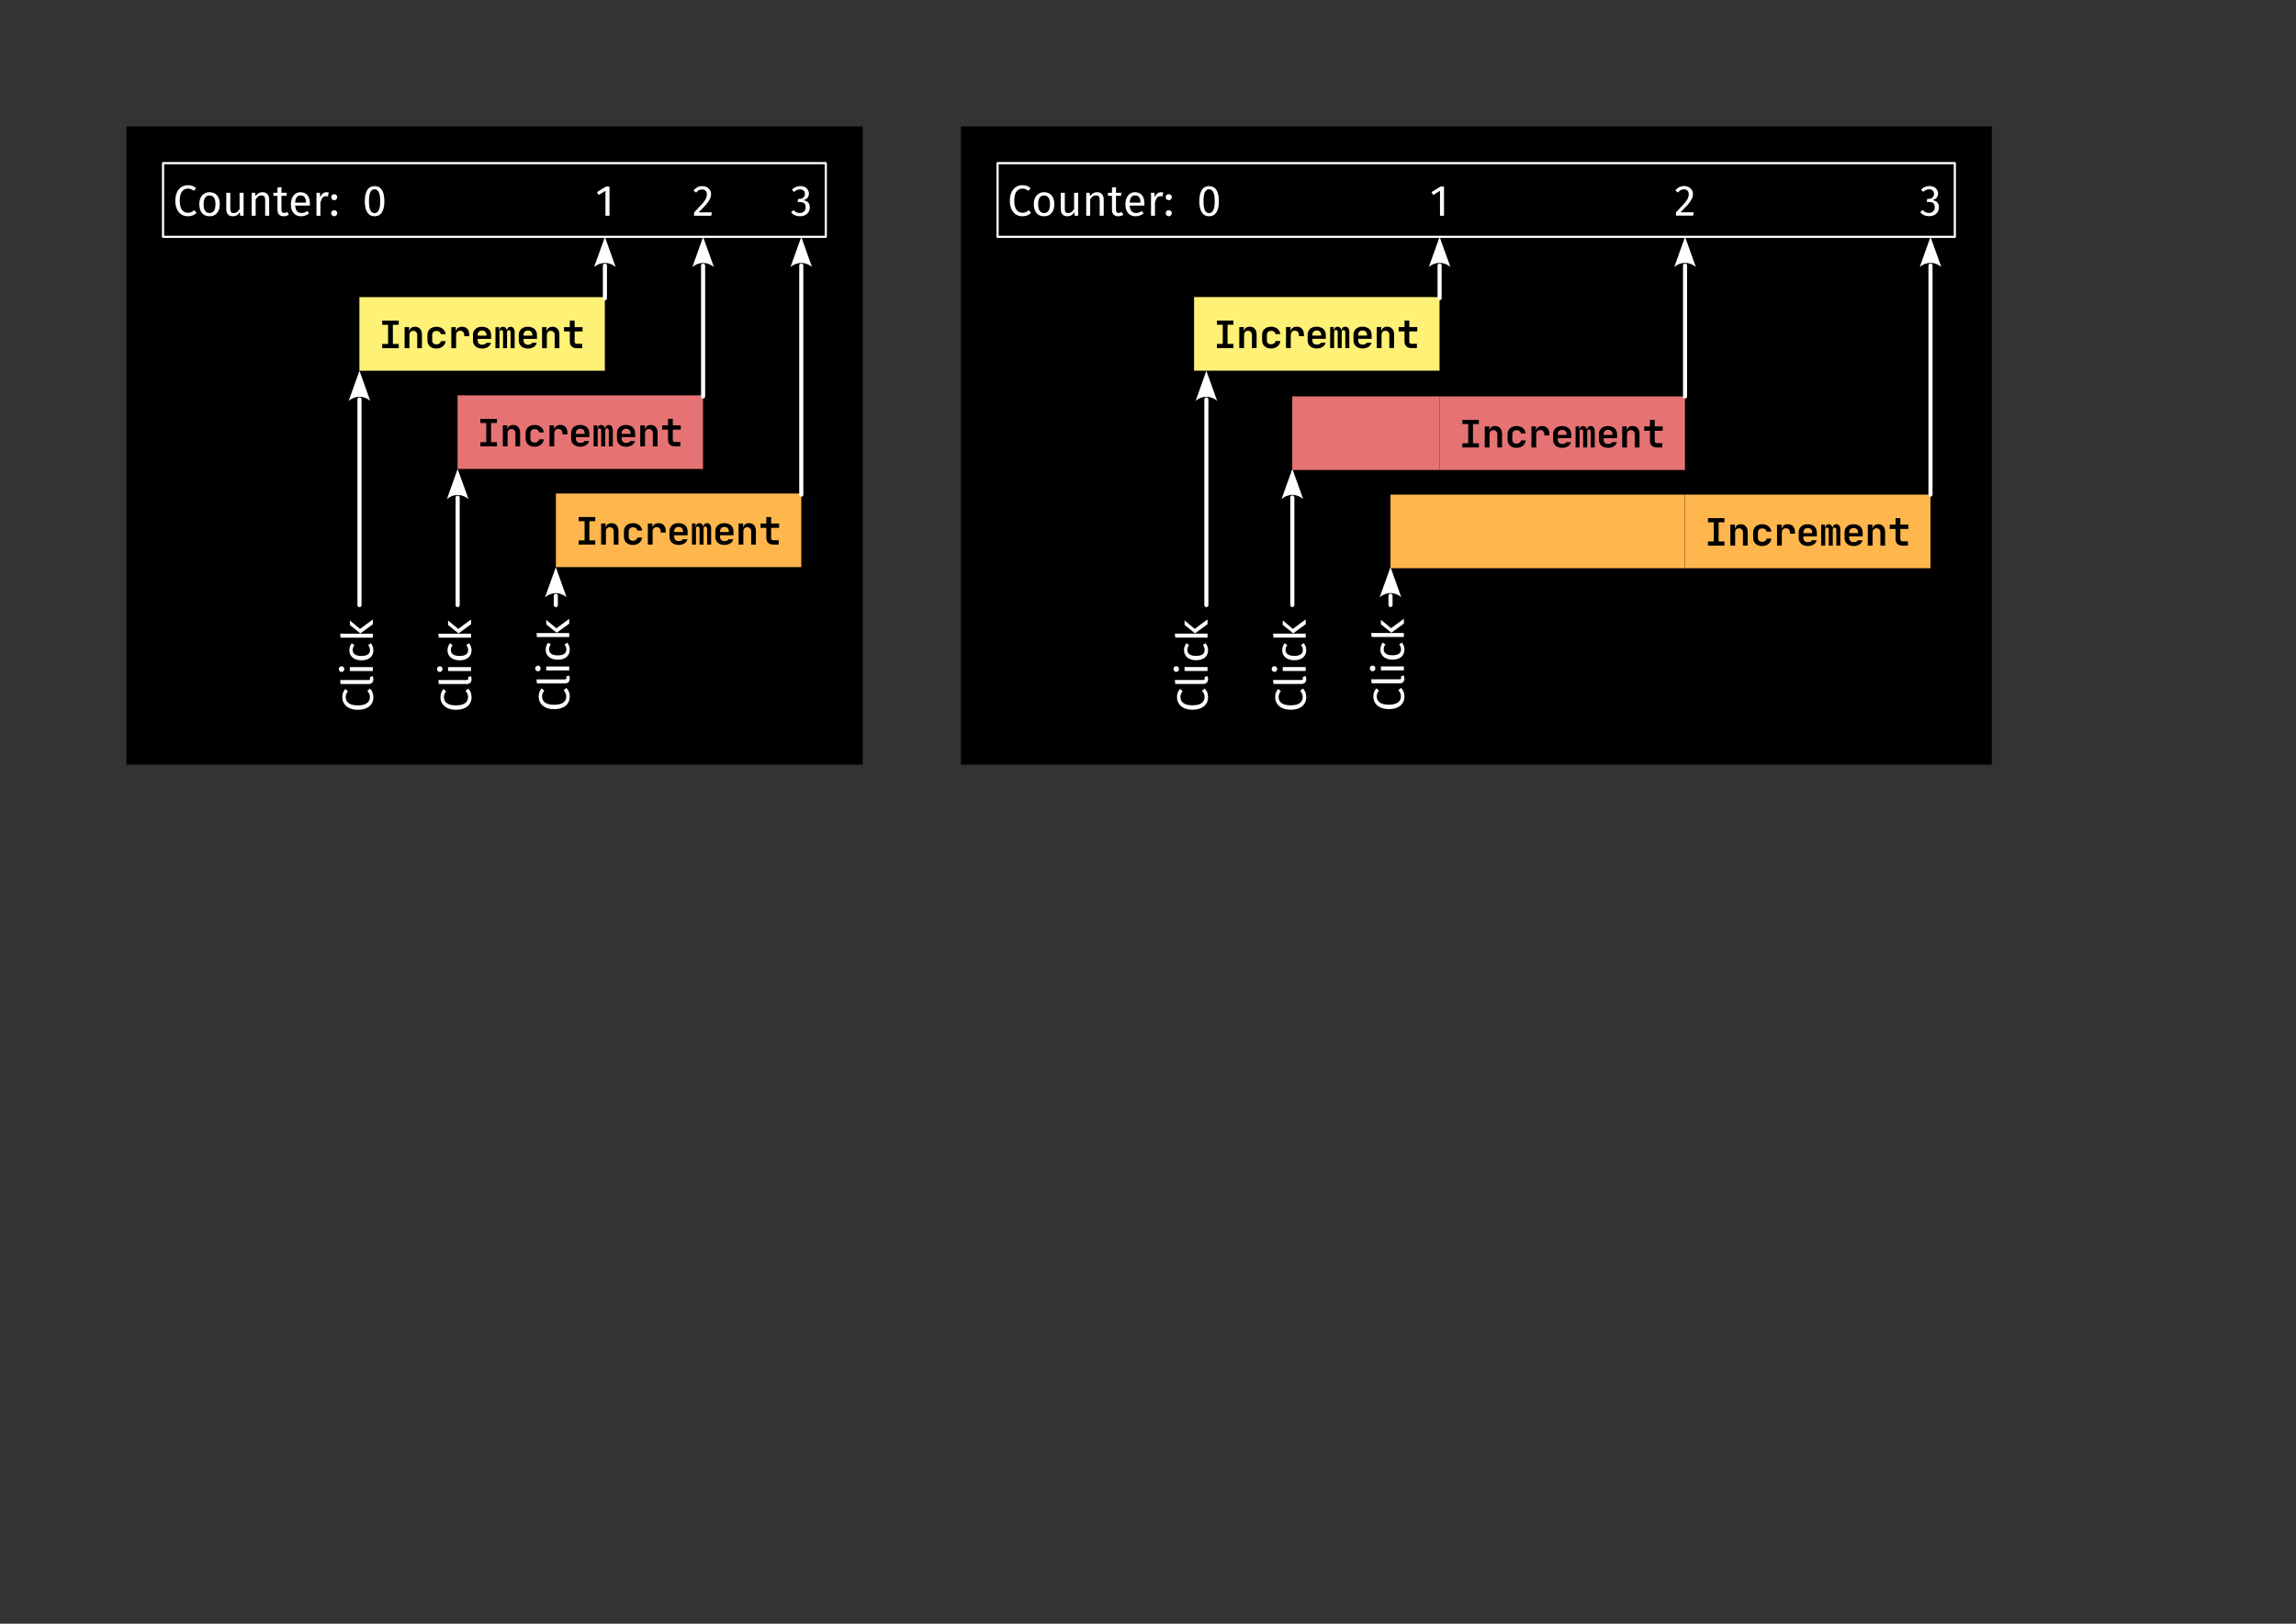 <?xml version="1.0" encoding="UTF-8"?>
<!DOCTYPE svg PUBLIC "-//W3C//DTD SVG 1.1//EN" "http://www.w3.org/Graphics/SVG/1.1/DTD/svg11.dtd">
<svg version="1.2" width="297mm" height="210mm" viewBox="0 0 29700 21000" preserveAspectRatio="xMidYMid" fill-rule="evenodd" stroke-width="28.222" stroke-linejoin="round" xmlns="http://www.w3.org/2000/svg" xmlns:ooo="http://xml.openoffice.org/svg/export" xmlns:xlink="http://www.w3.org/1999/xlink" xmlns:presentation="http://sun.com/xmlns/staroffice/presentation" xmlns:smil="http://www.w3.org/2001/SMIL20/" xmlns:anim="urn:oasis:names:tc:opendocument:xmlns:animation:1.0" xml:space="preserve">
 <rect x="0" y="0" width="29700" height="21000" fill="#333333" stroke="none"/>
 <defs class="ClipPathGroup">
  <clipPath id="presentation_clip_path" clipPathUnits="userSpaceOnUse">
   <rect x="0" y="0" width="29700" height="21000"/>
  </clipPath>
  <clipPath id="presentation_clip_path_shrink" clipPathUnits="userSpaceOnUse">
   <rect x="29" y="21" width="29641" height="20958"/>
  </clipPath>
 </defs>
 <defs class="TextShapeIndex">
  <g ooo:slide="id1" ooo:id-list="id3 id4 id5 id6 id7 id8 id9 id10 id11 id12 id13 id14 id15 id16 id17 id18 id19 id20 id21 id22 id23 id24 id25 id26 id27 id28 id29 id30 id31 id32 id33 id34 id35 id36 id37 id38 id39 id40 id41 id42 id43 id44 id45 id46 id47 id48 id49 id50 id51 id52 id53 id54 id55 id56 id57 id58 id59 id60 id61 id62 id63 id64 id65 id66 id67 id68 id69 id70 id71 id72 id73 id74 id75 id76 id77 id78 id79 id80 id81 id82 id83 id84 id85 id86 id87 id88 id89 id90 id91 id92 id93 id94 id95 id96 id97 id98 id99 id100 id101 id102 id103 id104 id105 id106 id107 id108 id109 id110 id111 id112 id113 id114 id115 id116 id117 id118 id119 id120 id121 id122 id123 id124 id125 id126 id127 id128 id129 id130 id131 id132 id133 id134"/>
 </defs>
 <defs class="EmbeddedBulletChars">
  <g id="bullet-char-template-57356" transform="scale(0,-0)">
   <path d="M 580,1141 L 1163,571 580,0 -4,571 580,1141 Z"/>
  </g>
  <g id="bullet-char-template-57354" transform="scale(0,-0)">
   <path d="M 8,1128 L 1137,1128 1137,0 8,0 8,1128 Z"/>
  </g>
  <g id="bullet-char-template-10146" transform="scale(0,-0)">
   <path d="M 174,0 L 602,739 174,1481 1456,739 174,0 Z M 1358,739 L 309,1346 659,739 1358,739 Z"/>
  </g>
  <g id="bullet-char-template-10132" transform="scale(0,-0)">
   <path d="M 2015,739 L 1276,0 717,0 1260,543 174,543 174,936 1260,936 717,1481 1274,1481 2015,739 Z"/>
  </g>
  <g id="bullet-char-template-10007" transform="scale(0,-0)">
   <path d="M 0,-2 C -7,14 -16,27 -25,37 L 356,567 C 262,823 215,952 215,954 215,979 228,992 255,992 264,992 276,990 289,987 310,991 331,999 354,1012 L 381,999 492,748 772,1049 836,1024 860,1049 C 881,1039 901,1025 922,1006 886,937 835,863 770,784 769,783 710,716 594,584 L 774,223 C 774,196 753,168 711,139 L 727,119 C 717,90 699,76 672,76 641,76 570,178 457,381 L 164,-76 C 142,-110 111,-127 72,-127 30,-127 9,-110 8,-76 1,-67 -2,-52 -2,-32 -2,-23 -1,-13 0,-2 Z"/>
  </g>
  <g id="bullet-char-template-10004" transform="scale(0,-0)">
   <path d="M 285,-33 C 182,-33 111,30 74,156 52,228 41,333 41,471 41,549 55,616 82,672 116,743 169,778 240,778 293,778 328,747 346,684 L 369,508 C 377,444 397,411 428,410 L 1163,1116 C 1174,1127 1196,1133 1229,1133 1271,1133 1292,1118 1292,1087 L 1292,965 C 1292,929 1282,901 1262,881 L 442,47 C 390,-6 338,-33 285,-33 Z"/>
  </g>
  <g id="bullet-char-template-9679" transform="scale(0,-0)">
   <path d="M 813,0 C 632,0 489,54 383,161 276,268 223,411 223,592 223,773 276,916 383,1023 489,1130 632,1184 813,1184 992,1184 1136,1130 1245,1023 1353,916 1407,772 1407,592 1407,412 1353,268 1245,161 1136,54 992,0 813,0 Z"/>
  </g>
  <g id="bullet-char-template-8226" transform="scale(0,-0)">
   <path d="M 346,457 C 273,457 209,483 155,535 101,586 74,649 74,723 74,796 101,859 155,911 209,963 273,989 346,989 419,989 480,963 531,910 582,859 608,796 608,723 608,648 583,586 532,535 482,483 420,457 346,457 Z"/>
  </g>
  <g id="bullet-char-template-8211" transform="scale(0,-0)">
   <path d="M -4,459 L 1135,459 1135,606 -4,606 -4,459 Z"/>
  </g>
  <g id="bullet-char-template-61548" transform="scale(0,-0)">
   <path d="M 173,740 C 173,903 231,1043 346,1159 462,1274 601,1332 765,1332 928,1332 1067,1274 1183,1159 1299,1043 1357,903 1357,740 1357,577 1299,437 1183,322 1067,206 928,148 765,148 601,148 462,206 346,322 231,437 173,577 173,740 Z"/>
  </g>
 </defs>
 <g>
  <g id="id2" class="Master_Slide">
   <g id="bg-id2" class="Background"/>
   <g id="bo-id2" class="BackgroundObjects"/>
  </g>
 </g>
 <g class="SlideGroup">
  <g>
   <g id="container-id1">
    <g id="id1" class="Slide" clip-path="url(#presentation_clip_path)">
     <g class="Page">
      <g class="com.sun.star.drawing.ClosedBezierShape">
       <g id="id3">
        <rect class="BoundingBox" stroke="none" fill="none" x="12430" y="1635" width="13336" height="8256"/>
        <path fill="rgb(0,0,0)" stroke="none" d="M 12430,9890 C 12430,7138 12430,4387 12430,1635 16875,1635 21320,1635 25765,1635 25765,4387 25765,7138 25765,9890 21320,9890 16875,9890 12430,9890 Z"/>
       </g>
      </g>
      <g class="com.sun.star.drawing.ClosedBezierShape">
       <g id="id4">
        <rect class="BoundingBox" stroke="none" fill="none" x="1635" y="1635" width="9526" height="8256"/>
        <path fill="rgb(0,0,0)" stroke="none" d="M 1635,9890 C 1635,7138 1635,4387 1635,1635 4810,1635 7985,1635 11160,1635 11160,4387 11160,7138 11160,9890 7985,9890 4810,9890 1635,9890 Z"/>
       </g>
      </g>
      <g class="Group">
       <g class="com.sun.star.drawing.ClosedBezierShape">
        <g id="id5">
         <rect class="BoundingBox" stroke="none" fill="none" x="5919" y="5113" width="3176" height="953"/>
         <path fill="rgb(229,115,115)" stroke="none" d="M 5919,6065 C 5919,5748 5919,5430 5919,5113 6977,5113 8036,5113 9094,5113 9094,5430 9094,5748 9094,6065 8036,6065 6977,6065 5919,6065 Z"/>
        </g>
       </g>
       <g class="com.sun.star.drawing.ClosedBezierShape">
        <g id="id6">
         <rect class="BoundingBox" stroke="none" fill="none" x="6213" y="5417" width="216" height="357"/>
         <path fill="rgb(0,0,0)" stroke="none" d="M 6214,5773 C 6214,5755 6214,5737 6214,5719 6239,5719 6264,5719 6290,5719 6290,5636 6290,5554 6290,5471 6264,5471 6239,5471 6214,5471 6214,5453 6214,5435 6214,5417 6285,5417 6356,5417 6428,5417 6428,5435 6428,5453 6428,5471 6403,5471 6377,5471 6352,5471 6352,5554 6352,5636 6352,5719 6377,5719 6403,5719 6428,5719 6428,5737 6428,5755 6428,5773 6356,5773 6285,5773 6214,5773 Z"/>
        </g>
       </g>
       <g class="com.sun.star.drawing.ClosedBezierShape">
        <g id="id7">
         <rect class="BoundingBox" stroke="none" fill="none" x="6504" y="5496" width="226" height="278"/>
         <path fill="rgb(0,0,0)" stroke="none" d="M 6504,5773 L 6504,5501 6563,5501 6563,5548 6567,5548 C 6570,5531 6578,5519 6591,5510 6603,5501 6619,5496 6639,5496 6666,5496 6688,5505 6704,5523 6720,5541 6728,5565 6728,5595 L 6728,5773 6667,5773 6667,5602 C 6667,5586 6662,5573 6653,5564 6644,5554 6632,5549 6617,5549 6601,5549 6588,5554 6579,5564 6570,5574 6566,5587 6566,5604 L 6566,5773 6504,5773 Z"/>
        </g>
       </g>
       <g class="com.sun.star.drawing.ClosedBezierShape">
        <g id="id8">
         <rect class="BoundingBox" stroke="none" fill="none" x="6799" y="5496" width="238" height="283"/>
         <path fill="rgb(0,0,0)" stroke="none" d="M 6917,5778 C 6899,5778 6883,5776 6868,5771 6854,5766 6841,5759 6831,5749 6821,5740 6813,5729 6807,5716 6802,5703 6799,5688 6799,5672 L 6799,5602 C 6799,5586 6802,5572 6807,5559 6813,5546 6821,5534 6831,5525 6841,5516 6854,5509 6868,5504 6883,5499 6899,5496 6917,5496 6932,5496 6947,5498 6961,5503 6974,5507 6986,5514 6996,5522 7006,5530 7015,5541 7022,5552 7028,5564 7033,5577 7035,5592 L 6973,5592 C 6971,5579 6965,5569 6955,5562 6945,5554 6932,5550 6917,5550 6899,5550 6886,5555 6876,5564 6866,5573 6861,5586 6861,5602 L 6861,5672 C 6861,5688 6866,5701 6875,5710 6885,5719 6899,5724 6917,5724 6931,5724 6944,5720 6954,5712 6965,5705 6971,5695 6973,5682 L 7035,5682 C 7033,5697 7028,5710 7022,5722 7015,5734 7006,5744 6996,5752 6986,5760 6974,5767 6960,5771 6947,5776 6932,5778 6917,5778 Z"/>
        </g>
       </g>
       <g class="com.sun.star.drawing.ClosedBezierShape">
        <g id="id9">
         <rect class="BoundingBox" stroke="none" fill="none" x="7108" y="5496" width="233" height="278"/>
         <path fill="rgb(0,0,0)" stroke="none" d="M 7108,5501 L 7167,5501 7167,5548 7171,5548 C 7174,5531 7183,5519 7196,5510 7209,5501 7226,5496 7246,5496 7276,5496 7298,5505 7315,5523 7331,5541 7340,5566 7340,5598 L 7340,5618 7275,5618 7275,5604 C 7275,5586 7270,5573 7261,5563 7251,5553 7238,5548 7221,5548 7205,5548 7193,5553 7184,5563 7175,5573 7170,5587 7170,5604 L 7170,5773 7108,5773 7108,5501 Z"/>
        </g>
       </g>
       <g class="com.sun.star.drawing.ClosedBezierShape">
        <g id="id10">
         <rect class="BoundingBox" stroke="none" fill="none" x="7387" y="5496" width="238" height="283"/>
         <path fill="rgb(0,0,0)" stroke="none" d="M 7506,5778 C 7488,5778 7472,5775 7457,5770 7442,5765 7430,5758 7420,5749 7410,5740 7402,5728 7396,5715 7390,5702 7388,5687 7388,5671 L 7388,5602 C 7388,5586 7390,5572 7396,5558 7402,5545 7410,5534 7420,5525 7430,5515 7442,5508 7457,5503 7472,5498 7488,5496 7506,5496 7523,5496 7540,5499 7554,5504 7569,5509 7581,5516 7591,5525 7601,5534 7609,5546 7615,5559 7620,5572 7623,5587 7623,5603 L 7623,5653 7449,5653 7449,5670 C 7449,5688 7454,5703 7464,5713 7474,5723 7488,5728 7506,5728 7519,5728 7531,5726 7540,5722 7549,5718 7556,5712 7560,5704 L 7621,5704 C 7618,5715 7613,5725 7606,5735 7599,5744 7591,5752 7581,5758 7570,5764 7559,5769 7546,5773 7534,5776 7520,5778 7506,5778 Z M 7563,5611 L 7563,5603 C 7563,5585 7558,5571 7548,5561 7538,5551 7524,5545 7506,5545 7488,5545 7474,5551 7464,5561 7454,5571 7449,5585 7449,5603 L 7449,5611 7563,5611 Z"/>
        </g>
       </g>
       <g class="com.sun.star.drawing.ClosedBezierShape">
        <g id="id11">
         <rect class="BoundingBox" stroke="none" fill="none" x="7678" y="5496" width="251" height="278"/>
         <path fill="rgb(0,0,0)" stroke="none" d="M 7679,5501 L 7726,5501 7726,5541 7730,5541 C 7731,5527 7736,5516 7744,5508 7752,5500 7763,5496 7776,5496 7789,5496 7800,5500 7808,5508 7817,5516 7823,5527 7826,5541 L 7828,5541 C 7829,5527 7834,5516 7842,5508 7850,5500 7861,5496 7874,5496 7891,5496 7904,5502 7913,5515 7923,5527 7927,5544 7927,5565 L 7927,5773 7875,5773 7875,5570 C 7875,5550 7867,5540 7852,5540 7836,5540 7829,5550 7829,5571 L 7829,5773 7777,5773 7777,5570 C 7777,5553 7772,5543 7761,5541 7757,5540 7755,5540 7753,5540 7752,5540 7749,5540 7746,5541 7736,5543 7731,5554 7731,5571 L 7731,5773 7679,5773 7679,5501 Z"/>
        </g>
       </g>
       <g class="com.sun.star.drawing.ClosedBezierShape">
        <g id="id12">
         <rect class="BoundingBox" stroke="none" fill="none" x="7980" y="5496" width="238" height="283"/>
         <path fill="rgb(0,0,0)" stroke="none" d="M 8099,5778 C 8081,5778 8065,5775 8050,5770 8035,5765 8023,5758 8013,5749 8003,5740 7995,5728 7989,5715 7983,5702 7981,5687 7981,5671 L 7981,5602 C 7981,5586 7983,5572 7989,5558 7995,5545 8003,5534 8013,5525 8023,5515 8035,5508 8050,5503 8065,5498 8081,5496 8099,5496 8116,5496 8133,5499 8147,5504 8162,5509 8174,5516 8184,5525 8194,5534 8202,5546 8208,5559 8213,5572 8216,5587 8216,5603 L 8216,5653 8042,5653 8042,5670 C 8042,5688 8047,5703 8057,5713 8067,5723 8081,5728 8099,5728 8112,5728 8124,5726 8133,5722 8142,5718 8149,5712 8153,5704 L 8214,5704 C 8211,5715 8206,5725 8199,5735 8192,5744 8184,5752 8174,5758 8163,5764 8152,5769 8139,5773 8127,5776 8113,5778 8099,5778 Z M 8156,5611 L 8156,5603 C 8156,5585 8151,5571 8141,5561 8131,5551 8117,5545 8099,5545 8081,5545 8067,5551 8057,5561 8047,5571 8042,5585 8042,5603 L 8042,5611 8156,5611 Z"/>
        </g>
       </g>
       <g class="com.sun.star.drawing.ClosedBezierShape">
        <g id="id13">
         <rect class="BoundingBox" stroke="none" fill="none" x="8282" y="5496" width="226" height="278"/>
         <path fill="rgb(0,0,0)" stroke="none" d="M 8282,5773 L 8282,5501 8341,5501 8341,5548 8345,5548 C 8348,5531 8356,5519 8369,5510 8381,5501 8397,5496 8417,5496 8444,5496 8466,5505 8482,5523 8498,5541 8506,5565 8506,5595 L 8506,5773 8445,5773 8445,5602 C 8445,5586 8440,5573 8431,5564 8422,5554 8410,5549 8395,5549 8379,5549 8366,5554 8357,5564 8348,5574 8344,5587 8344,5604 L 8344,5773 8282,5773 Z"/>
        </g>
       </g>
       <g class="com.sun.star.drawing.ClosedBezierShape">
        <g id="id14">
         <rect class="BoundingBox" stroke="none" fill="none" x="8565" y="5417" width="242" height="357"/>
         <path fill="rgb(0,0,0)" stroke="none" d="M 8566,5501 L 8641,5501 8641,5417 8703,5417 8703,5501 8806,5501 8806,5557 8703,5557 8703,5689 C 8703,5697 8705,5704 8710,5709 8715,5715 8722,5717 8732,5717 L 8801,5717 8801,5773 8727,5773 C 8701,5773 8680,5765 8664,5750 8649,5735 8641,5715 8641,5689 L 8641,5557 8566,5557 8566,5501 Z"/>
        </g>
       </g>
      </g>
      <g class="Group">
       <g class="com.sun.star.drawing.ClosedBezierShape">
        <g id="id15">
         <rect class="BoundingBox" stroke="none" fill="none" x="7191" y="6383" width="3175" height="953"/>
         <path fill="rgb(255,183,77)" stroke="none" d="M 7191,7335 C 7191,7018 7191,6700 7191,6383 8249,6383 9307,6383 10365,6383 10365,6700 10365,7018 10365,7335 9307,7335 8249,7335 7191,7335 Z"/>
        </g>
       </g>
       <g class="com.sun.star.drawing.ClosedBezierShape">
        <g id="id16">
         <rect class="BoundingBox" stroke="none" fill="none" x="7485" y="6686" width="216" height="358"/>
         <path fill="rgb(0,0,0)" stroke="none" d="M 7486,7043 C 7486,7025 7486,7007 7486,6989 7511,6989 7536,6989 7562,6989 7562,6906 7562,6824 7562,6741 7536,6741 7511,6741 7486,6741 7486,6723 7486,6705 7486,6687 7557,6687 7628,6687 7700,6687 7700,6705 7700,6723 7700,6741 7675,6741 7649,6741 7624,6741 7624,6824 7624,6906 7624,6989 7649,6989 7675,6989 7700,6989 7700,7007 7700,7025 7700,7043 7628,7043 7557,7043 7486,7043 Z"/>
        </g>
       </g>
       <g class="com.sun.star.drawing.ClosedBezierShape">
        <g id="id17">
         <rect class="BoundingBox" stroke="none" fill="none" x="7776" y="6766" width="226" height="279"/>
         <path fill="rgb(0,0,0)" stroke="none" d="M 7776,7043 L 7776,6771 7835,6771 7835,6818 7839,6818 C 7842,6801 7850,6789 7863,6780 7875,6771 7891,6766 7911,6766 7938,6766 7960,6775 7976,6793 7992,6811 8000,6835 8000,6865 L 8000,7043 7939,7043 7939,6872 C 7939,6856 7934,6843 7925,6834 7916,6824 7904,6819 7889,6819 7873,6819 7860,6824 7851,6834 7842,6844 7838,6857 7838,6874 L 7838,7043 7776,7043 Z"/>
        </g>
       </g>
       <g class="com.sun.star.drawing.ClosedBezierShape">
        <g id="id18">
         <rect class="BoundingBox" stroke="none" fill="none" x="8071" y="6766" width="238" height="283"/>
         <path fill="rgb(0,0,0)" stroke="none" d="M 8189,7048 C 8171,7048 8155,7046 8140,7041 8126,7036 8113,7029 8103,7019 8093,7010 8085,6999 8079,6986 8074,6973 8071,6958 8071,6942 L 8071,6872 C 8071,6856 8074,6842 8079,6829 8085,6816 8093,6804 8103,6795 8113,6786 8126,6779 8140,6774 8155,6769 8171,6766 8189,6766 8204,6766 8219,6768 8233,6773 8246,6777 8258,6784 8268,6792 8278,6800 8287,6811 8294,6822 8300,6834 8305,6847 8307,6862 L 8245,6862 C 8243,6849 8237,6839 8227,6832 8217,6824 8204,6820 8189,6820 8171,6820 8158,6825 8148,6834 8138,6843 8133,6856 8133,6872 L 8133,6942 C 8133,6958 8138,6971 8147,6980 8157,6989 8171,6994 8189,6994 8203,6994 8216,6990 8226,6982 8237,6975 8243,6965 8245,6952 L 8307,6952 C 8305,6967 8300,6980 8294,6992 8287,7004 8278,7014 8268,7022 8258,7030 8246,7037 8232,7041 8219,7046 8204,7048 8189,7048 Z"/>
        </g>
       </g>
       <g class="com.sun.star.drawing.ClosedBezierShape">
        <g id="id19">
         <rect class="BoundingBox" stroke="none" fill="none" x="8380" y="6766" width="233" height="279"/>
         <path fill="rgb(0,0,0)" stroke="none" d="M 8380,6771 L 8439,6771 8439,6818 8443,6818 C 8446,6801 8455,6789 8468,6780 8481,6771 8498,6766 8518,6766 8548,6766 8570,6775 8587,6793 8603,6811 8612,6836 8612,6868 L 8612,6888 8547,6888 8547,6874 C 8547,6856 8542,6843 8533,6833 8523,6823 8510,6818 8493,6818 8477,6818 8465,6823 8456,6833 8447,6843 8442,6857 8442,6874 L 8442,7043 8380,7043 8380,6771 Z"/>
        </g>
       </g>
       <g class="com.sun.star.drawing.ClosedBezierShape">
        <g id="id20">
         <rect class="BoundingBox" stroke="none" fill="none" x="8659" y="6766" width="238" height="283"/>
         <path fill="rgb(0,0,0)" stroke="none" d="M 8778,7048 C 8760,7048 8744,7045 8729,7040 8714,7035 8702,7028 8692,7019 8682,7010 8674,6998 8668,6985 8662,6972 8660,6957 8660,6941 L 8660,6872 C 8660,6856 8662,6842 8668,6828 8674,6815 8682,6804 8692,6795 8702,6785 8714,6778 8729,6773 8744,6768 8760,6766 8778,6766 8795,6766 8812,6769 8826,6774 8841,6779 8853,6786 8863,6795 8873,6804 8881,6816 8887,6829 8892,6842 8895,6857 8895,6873 L 8895,6923 8721,6923 8721,6940 C 8721,6958 8726,6973 8736,6983 8746,6993 8760,6998 8778,6998 8791,6998 8803,6996 8812,6992 8821,6988 8828,6982 8832,6974 L 8893,6974 C 8890,6985 8885,6995 8878,7005 8871,7014 8863,7022 8853,7028 8842,7034 8831,7039 8818,7043 8806,7046 8792,7048 8778,7048 Z M 8835,6881 L 8835,6873 C 8835,6855 8830,6841 8820,6831 8810,6821 8796,6815 8778,6815 8760,6815 8746,6821 8736,6831 8726,6841 8721,6855 8721,6873 L 8721,6881 8835,6881 Z"/>
        </g>
       </g>
       <g class="com.sun.star.drawing.ClosedBezierShape">
        <g id="id21">
         <rect class="BoundingBox" stroke="none" fill="none" x="8950" y="6766" width="251" height="279"/>
         <path fill="rgb(0,0,0)" stroke="none" d="M 8951,6771 L 8998,6771 8998,6811 9002,6811 C 9003,6797 9008,6786 9016,6778 9024,6770 9035,6766 9048,6766 9061,6766 9072,6770 9080,6778 9089,6786 9095,6797 9098,6811 L 9100,6811 C 9101,6797 9106,6786 9114,6778 9122,6770 9133,6766 9146,6766 9163,6766 9176,6772 9185,6785 9195,6797 9199,6814 9199,6835 L 9199,7043 9147,7043 9147,6840 C 9147,6820 9139,6810 9124,6810 9108,6810 9101,6820 9101,6841 L 9101,7043 9049,7043 9049,6840 C 9049,6823 9044,6813 9033,6811 9029,6810 9027,6810 9025,6810 9024,6810 9021,6810 9018,6811 9008,6813 9003,6824 9003,6841 L 9003,7043 8951,7043 8951,6771 Z"/>
        </g>
       </g>
       <g class="com.sun.star.drawing.ClosedBezierShape">
        <g id="id22">
         <rect class="BoundingBox" stroke="none" fill="none" x="9252" y="6766" width="238" height="283"/>
         <path fill="rgb(0,0,0)" stroke="none" d="M 9371,7048 C 9353,7048 9337,7045 9322,7040 9307,7035 9295,7028 9285,7019 9275,7010 9267,6998 9261,6985 9255,6972 9253,6957 9253,6941 L 9253,6872 C 9253,6856 9255,6842 9261,6828 9267,6815 9275,6804 9285,6795 9295,6785 9307,6778 9322,6773 9337,6768 9353,6766 9371,6766 9388,6766 9405,6769 9419,6774 9434,6779 9446,6786 9456,6795 9466,6804 9474,6816 9480,6829 9485,6842 9488,6857 9488,6873 L 9488,6923 9314,6923 9314,6940 C 9314,6958 9319,6973 9329,6983 9339,6993 9353,6998 9371,6998 9384,6998 9396,6996 9405,6992 9414,6988 9421,6982 9425,6974 L 9486,6974 C 9483,6985 9478,6995 9471,7005 9464,7014 9456,7022 9446,7028 9435,7034 9424,7039 9411,7043 9399,7046 9385,7048 9371,7048 Z M 9428,6881 L 9428,6873 C 9428,6855 9423,6841 9413,6831 9403,6821 9389,6815 9371,6815 9353,6815 9339,6821 9329,6831 9319,6841 9314,6855 9314,6873 L 9314,6881 9428,6881 Z"/>
        </g>
       </g>
       <g class="com.sun.star.drawing.ClosedBezierShape">
        <g id="id23">
         <rect class="BoundingBox" stroke="none" fill="none" x="9554" y="6766" width="226" height="279"/>
         <path fill="rgb(0,0,0)" stroke="none" d="M 9554,7043 L 9554,6771 9613,6771 9613,6818 9617,6818 C 9620,6801 9628,6789 9641,6780 9653,6771 9669,6766 9689,6766 9716,6766 9738,6775 9754,6793 9770,6811 9778,6835 9778,6865 L 9778,7043 9717,7043 9717,6872 C 9717,6856 9712,6843 9703,6834 9694,6824 9682,6819 9667,6819 9651,6819 9638,6824 9629,6834 9620,6844 9616,6857 9616,6874 L 9616,7043 9554,7043 Z"/>
        </g>
       </g>
       <g class="com.sun.star.drawing.ClosedBezierShape">
        <g id="id24">
         <rect class="BoundingBox" stroke="none" fill="none" x="9837" y="6686" width="242" height="358"/>
         <path fill="rgb(0,0,0)" stroke="none" d="M 9838,6771 L 9913,6771 9913,6687 9975,6687 9975,6771 10078,6771 10078,6827 9975,6827 9975,6959 C 9975,6967 9977,6974 9982,6979 9987,6985 9994,6987 10004,6987 L 10073,6987 10073,7043 9999,7043 C 9973,7043 9952,7035 9936,7020 9921,7005 9913,6985 9913,6959 L 9913,6827 9838,6827 9838,6771 Z"/>
        </g>
       </g>
      </g>
      <g class="Group">
       <g class="com.sun.star.drawing.ClosedBezierShape">
        <g id="id25">
         <rect class="BoundingBox" stroke="none" fill="none" x="4649" y="3842" width="3176" height="954"/>
         <path fill="rgb(255,241,118)" stroke="none" d="M 4649,4795 C 4649,4478 4649,4160 4649,3843 5707,3843 6766,3843 7824,3843 7824,4160 7824,4478 7824,4795 6766,4795 5707,4795 4649,4795 Z"/>
        </g>
       </g>
       <g class="com.sun.star.drawing.ClosedBezierShape">
        <g id="id26">
         <rect class="BoundingBox" stroke="none" fill="none" x="4943" y="4147" width="216" height="357"/>
         <path fill="rgb(0,0,0)" stroke="none" d="M 4944,4503 C 4944,4485 4944,4467 4944,4449 4969,4449 4994,4449 5020,4449 5020,4366 5020,4284 5020,4201 4994,4201 4969,4201 4944,4201 4944,4183 4944,4165 4944,4147 5015,4147 5086,4147 5158,4147 5158,4165 5158,4183 5158,4201 5133,4201 5107,4201 5082,4201 5082,4284 5082,4366 5082,4449 5107,4449 5133,4449 5158,4449 5158,4467 5158,4485 5158,4503 5086,4503 5015,4503 4944,4503 Z"/>
        </g>
       </g>
       <g class="com.sun.star.drawing.ClosedBezierShape">
        <g id="id27">
         <rect class="BoundingBox" stroke="none" fill="none" x="5234" y="4226" width="226" height="278"/>
         <path fill="rgb(0,0,0)" stroke="none" d="M 5234,4503 L 5234,4231 5293,4231 5293,4278 5297,4278 C 5300,4261 5308,4249 5321,4240 5333,4231 5349,4226 5369,4226 5396,4226 5418,4235 5434,4253 5450,4271 5458,4295 5458,4325 L 5458,4503 5397,4503 5397,4332 C 5397,4316 5392,4303 5383,4294 5374,4284 5362,4279 5347,4279 5331,4279 5318,4284 5309,4294 5300,4304 5296,4317 5296,4334 L 5296,4503 5234,4503 Z"/>
        </g>
       </g>
       <g class="com.sun.star.drawing.ClosedBezierShape">
        <g id="id28">
         <rect class="BoundingBox" stroke="none" fill="none" x="5529" y="4226" width="238" height="283"/>
         <path fill="rgb(0,0,0)" stroke="none" d="M 5647,4508 C 5629,4508 5613,4506 5598,4501 5584,4496 5571,4489 5561,4479 5551,4470 5543,4459 5537,4446 5532,4433 5529,4418 5529,4402 L 5529,4332 C 5529,4316 5532,4302 5537,4289 5543,4276 5551,4265 5561,4255 5571,4246 5584,4239 5598,4234 5613,4229 5629,4226 5647,4226 5662,4226 5677,4228 5691,4233 5704,4237 5716,4244 5726,4252 5736,4260 5745,4271 5752,4282 5758,4294 5763,4307 5765,4322 L 5703,4322 C 5701,4310 5695,4299 5685,4292 5675,4284 5662,4280 5647,4280 5629,4280 5616,4285 5606,4294 5596,4303 5591,4316 5591,4332 L 5591,4402 C 5591,4418 5596,4431 5605,4440 5615,4449 5629,4454 5647,4454 5661,4454 5674,4450 5684,4442 5695,4435 5701,4425 5703,4412 L 5765,4412 C 5763,4427 5758,4440 5752,4452 5745,4464 5736,4474 5726,4482 5716,4490 5704,4497 5690,4501 5677,4506 5662,4508 5647,4508 Z"/>
        </g>
       </g>
       <g class="com.sun.star.drawing.ClosedBezierShape">
        <g id="id29">
         <rect class="BoundingBox" stroke="none" fill="none" x="5838" y="4226" width="233" height="278"/>
         <path fill="rgb(0,0,0)" stroke="none" d="M 5838,4231 L 5897,4231 5897,4278 5901,4278 C 5904,4261 5913,4249 5926,4240 5939,4231 5956,4226 5976,4226 6006,4226 6028,4235 6045,4253 6061,4271 6070,4296 6070,4328 L 6070,4348 6005,4348 6005,4334 C 6005,4316 6000,4303 5991,4293 5981,4283 5968,4278 5951,4278 5935,4278 5923,4283 5914,4293 5905,4303 5900,4317 5900,4334 L 5900,4503 5838,4503 5838,4231 Z"/>
        </g>
       </g>
       <g class="com.sun.star.drawing.ClosedBezierShape">
        <g id="id30">
         <rect class="BoundingBox" stroke="none" fill="none" x="6117" y="4226" width="238" height="283"/>
         <path fill="rgb(0,0,0)" stroke="none" d="M 6236,4508 C 6218,4508 6202,4505 6187,4500 6172,4495 6160,4488 6150,4479 6140,4470 6132,4458 6126,4445 6120,4432 6118,4417 6118,4401 L 6118,4332 C 6118,4316 6120,4302 6126,4288 6132,4275 6140,4264 6150,4255 6160,4245 6172,4238 6187,4233 6202,4228 6218,4226 6236,4226 6253,4226 6270,4229 6284,4234 6299,4239 6311,4246 6321,4255 6331,4264 6339,4276 6345,4289 6350,4302 6353,4317 6353,4333 L 6353,4383 6179,4383 6179,4400 C 6179,4418 6184,4433 6194,4443 6204,4453 6218,4458 6236,4458 6249,4458 6261,4456 6270,4452 6279,4448 6286,4442 6290,4434 L 6351,4434 C 6348,4445 6343,4455 6336,4465 6329,4474 6321,4482 6311,4488 6300,4494 6289,4499 6276,4503 6264,4506 6250,4508 6236,4508 Z M 6293,4341 L 6293,4333 C 6293,4315 6288,4301 6278,4291 6268,4281 6254,4275 6236,4275 6218,4275 6204,4281 6194,4291 6184,4301 6179,4315 6179,4333 L 6179,4341 6293,4341 Z"/>
        </g>
       </g>
       <g class="com.sun.star.drawing.ClosedBezierShape">
        <g id="id31">
         <rect class="BoundingBox" stroke="none" fill="none" x="6408" y="4226" width="251" height="278"/>
         <path fill="rgb(0,0,0)" stroke="none" d="M 6409,4231 L 6456,4231 6456,4271 6460,4271 C 6461,4257 6466,4246 6474,4238 6482,4230 6493,4226 6506,4226 6519,4226 6530,4230 6538,4238 6547,4246 6553,4257 6556,4271 L 6558,4271 C 6559,4257 6564,4246 6572,4238 6580,4230 6591,4226 6604,4226 6621,4226 6634,4232 6643,4245 6653,4257 6657,4274 6657,4295 L 6657,4503 6605,4503 6605,4300 C 6605,4280 6597,4270 6582,4270 6566,4270 6559,4280 6559,4301 L 6559,4503 6507,4503 6507,4300 C 6507,4283 6502,4273 6491,4271 6487,4270 6485,4270 6483,4270 6482,4270 6479,4270 6476,4271 6466,4273 6461,4284 6461,4301 L 6461,4503 6409,4503 6409,4231 Z"/>
        </g>
       </g>
       <g class="com.sun.star.drawing.ClosedBezierShape">
        <g id="id32">
         <rect class="BoundingBox" stroke="none" fill="none" x="6710" y="4226" width="238" height="283"/>
         <path fill="rgb(0,0,0)" stroke="none" d="M 6829,4508 C 6811,4508 6795,4505 6780,4500 6765,4495 6753,4488 6743,4479 6733,4470 6725,4458 6719,4445 6713,4432 6711,4417 6711,4401 L 6711,4332 C 6711,4316 6713,4302 6719,4288 6725,4275 6733,4264 6743,4255 6753,4245 6765,4238 6780,4233 6795,4228 6811,4226 6829,4226 6846,4226 6863,4229 6877,4234 6892,4239 6904,4246 6914,4255 6924,4264 6932,4276 6938,4289 6943,4302 6946,4317 6946,4333 L 6946,4383 6772,4383 6772,4400 C 6772,4418 6777,4433 6787,4443 6797,4453 6811,4458 6829,4458 6842,4458 6854,4456 6863,4452 6872,4448 6879,4442 6883,4434 L 6944,4434 C 6941,4445 6936,4455 6929,4465 6922,4474 6914,4482 6904,4488 6893,4494 6882,4499 6869,4503 6857,4506 6843,4508 6829,4508 Z M 6886,4341 L 6886,4333 C 6886,4315 6881,4301 6871,4291 6861,4281 6847,4275 6829,4275 6811,4275 6797,4281 6787,4291 6777,4301 6772,4315 6772,4333 L 6772,4341 6886,4341 Z"/>
        </g>
       </g>
       <g class="com.sun.star.drawing.ClosedBezierShape">
        <g id="id33">
         <rect class="BoundingBox" stroke="none" fill="none" x="7012" y="4226" width="226" height="278"/>
         <path fill="rgb(0,0,0)" stroke="none" d="M 7012,4503 L 7012,4231 7071,4231 7071,4278 7075,4278 C 7078,4261 7086,4249 7099,4240 7111,4231 7127,4226 7147,4226 7174,4226 7196,4235 7212,4253 7228,4271 7236,4295 7236,4325 L 7236,4503 7175,4503 7175,4332 C 7175,4316 7170,4303 7161,4294 7152,4284 7140,4279 7125,4279 7109,4279 7096,4284 7087,4294 7078,4304 7074,4317 7074,4334 L 7074,4503 7012,4503 Z"/>
        </g>
       </g>
       <g class="com.sun.star.drawing.ClosedBezierShape">
        <g id="id34">
         <rect class="BoundingBox" stroke="none" fill="none" x="7295" y="4147" width="242" height="357"/>
         <path fill="rgb(0,0,0)" stroke="none" d="M 7296,4231 L 7371,4231 7371,4147 7433,4147 7433,4231 7536,4231 7536,4287 7433,4287 7433,4419 C 7433,4427 7435,4434 7440,4439 7445,4445 7452,4447 7462,4447 L 7531,4447 7531,4503 7457,4503 C 7431,4503 7410,4495 7394,4480 7379,4465 7371,4445 7371,4419 L 7371,4287 7296,4287 7296,4231 Z"/>
        </g>
       </g>
      </g>
      <g class="com.sun.star.drawing.OpenBezierShape">
       <g id="id35">
        <rect class="BoundingBox" stroke="none" fill="none" x="4510" y="4795" width="281" height="3059"/>
        <path fill="none" stroke="rgb(255,255,255)" stroke-width="53" stroke-linejoin="round" stroke-linecap="round" d="M 4650,5166 L 4650,7826"/>
        <path fill="rgb(255,255,255)" stroke="none" d="M 4760,5163 L 4789,5185 4650,4795 4510,5185 4539,5164 4572,5147 4609,5136 4648,5131 4688,5135 4726,5146 4760,5163 Z"/>
       </g>
      </g>
      <g class="Group">
       <g class="com.sun.star.drawing.ClosedBezierShape">
        <g id="id36">
         <rect class="BoundingBox" stroke="none" fill="none" x="4428" y="8906" width="403" height="275"/>
         <path fill="rgb(255,255,255)" stroke="none" d="M 4428,9019 C 4428,8995 4431,8976 4437,8960 4443,8944 4453,8928 4466,8911 L 4501,8940 C 4482,8964 4472,8989 4472,9015 4472,9048 4484,9074 4509,9093 4534,9113 4574,9123 4629,9123 4682,9123 4721,9113 4747,9094 4772,9074 4785,9048 4785,9016 4785,8999 4782,8985 4776,8973 4771,8961 4763,8948 4752,8934 L 4787,8906 C 4799,8918 4809,8933 4818,8952 4826,8971 4830,8993 4830,9018 4830,9049 4822,9077 4807,9102 4791,9127 4768,9146 4738,9159 4708,9173 4671,9180 4629,9180 4586,9180 4550,9173 4520,9159 4489,9144 4467,9125 4451,9100 4436,9076 4428,9049 4428,9019 Z"/>
        </g>
       </g>
       <g class="com.sun.star.drawing.ClosedBezierShape">
        <g id="id37">
         <rect class="BoundingBox" stroke="none" fill="none" x="4400" y="8744" width="431" height="105"/>
         <path fill="rgb(255,255,255)" stroke="none" d="M 4830,8785 C 4830,8804 4824,8820 4813,8831 4801,8842 4785,8847 4765,8847 L 4406,8847 4400,8795 4763,8795 C 4772,8795 4778,8794 4782,8791 4785,8788 4787,8784 4787,8777 4787,8770 4786,8763 4784,8758 L 4820,8744 C 4827,8756 4830,8770 4830,8785 Z"/>
        </g>
       </g>
       <g class="com.sun.star.drawing.ClosedBezierShape">
        <g id="id38">
         <rect class="BoundingBox" stroke="none" fill="none" x="4383" y="8617" width="441" height="75"/>
         <path fill="rgb(255,255,255)" stroke="none" d="M 4823,8628 L 4823,8679 4526,8679 4526,8628 4823,8628 Z M 4383,8654 C 4383,8643 4386,8634 4393,8628 4400,8621 4408,8617 4419,8617 4429,8617 4437,8621 4444,8628 4450,8634 4454,8643 4454,8654 4454,8665 4450,8673 4444,8680 4437,8687 4429,8690 4419,8690 4408,8690 4400,8687 4393,8680 4386,8673 4383,8665 4383,8654 Z"/>
        </g>
       </g>
       <g class="com.sun.star.drawing.ClosedBezierShape">
        <g id="id39">
         <rect class="BoundingBox" stroke="none" fill="none" x="4519" y="8319" width="312" height="222"/>
         <path fill="rgb(255,255,255)" stroke="none" d="M 4519,8410 C 4519,8392 4522,8376 4527,8362 4532,8347 4540,8333 4551,8319 L 4584,8344 C 4576,8355 4571,8365 4567,8375 4564,8385 4562,8396 4562,8408 4562,8432 4572,8451 4591,8464 4610,8477 4638,8484 4676,8484 4714,8484 4741,8477 4759,8464 4777,8451 4786,8432 4786,8408 4786,8396 4784,8386 4781,8376 4777,8366 4771,8355 4763,8343 L 4797,8319 C 4819,8346 4830,8377 4830,8410 4830,8450 4816,8482 4789,8505 4762,8528 4725,8540 4677,8540 4646,8540 4618,8535 4594,8524 4570,8514 4552,8499 4539,8479 4526,8460 4519,8437 4519,8410 Z"/>
        </g>
       </g>
       <g class="com.sun.star.drawing.ClosedBezierShape">
        <g id="id40">
         <rect class="BoundingBox" stroke="none" fill="none" x="4399" y="8012" width="425" height="237"/>
         <path fill="rgb(255,255,255)" stroke="none" d="M 4823,8196 C 4823,8213 4823,8230 4823,8247 4684,8247 4545,8247 4406,8247 4404,8230 4402,8213 4400,8196 4541,8196 4682,8196 4823,8196 Z M 4657,8134 C 4712,8093 4768,8053 4823,8012 4823,8033 4823,8054 4823,8074 4769,8114 4715,8153 4661,8192 4616,8156 4571,8119 4526,8083 4526,8063 4526,8044 4526,8025 4570,8061 4613,8098 4657,8134 Z"/>
        </g>
       </g>
      </g>
      <g class="com.sun.star.drawing.OpenBezierShape">
       <g id="id41">
        <rect class="BoundingBox" stroke="none" fill="none" x="5780" y="6065" width="281" height="1789"/>
        <path fill="none" stroke="rgb(255,255,255)" stroke-width="53" stroke-linejoin="round" stroke-linecap="round" d="M 5920,6436 L 5920,7826"/>
        <path fill="rgb(255,255,255)" stroke="none" d="M 6030,6433 L 6060,6455 5920,6065 5781,6455 5809,6434 5842,6417 5879,6406 5918,6401 5958,6405 5996,6416 6030,6433 Z"/>
       </g>
      </g>
      <g class="Group">
       <g class="com.sun.star.drawing.ClosedBezierShape">
        <g id="id42">
         <rect class="BoundingBox" stroke="none" fill="none" x="5698" y="8906" width="403" height="275"/>
         <path fill="rgb(255,255,255)" stroke="none" d="M 5698,9019 C 5698,8995 5701,8976 5707,8960 5713,8944 5723,8928 5736,8911 L 5771,8940 C 5752,8964 5742,8989 5742,9015 5742,9048 5754,9074 5779,9093 5804,9113 5844,9123 5899,9123 5952,9123 5991,9113 6017,9094 6042,9074 6055,9048 6055,9016 6055,8999 6052,8985 6046,8973 6041,8961 6033,8948 6022,8934 L 6057,8906 C 6069,8918 6079,8933 6088,8952 6096,8971 6100,8993 6100,9018 6100,9049 6092,9077 6077,9102 6061,9127 6038,9146 6008,9159 5978,9173 5941,9180 5899,9180 5856,9180 5820,9173 5790,9159 5759,9144 5737,9125 5721,9100 5706,9076 5698,9049 5698,9019 Z"/>
        </g>
       </g>
       <g class="com.sun.star.drawing.ClosedBezierShape">
        <g id="id43">
         <rect class="BoundingBox" stroke="none" fill="none" x="5670" y="8744" width="431" height="105"/>
         <path fill="rgb(255,255,255)" stroke="none" d="M 6100,8785 C 6100,8804 6094,8820 6083,8831 6071,8842 6055,8847 6035,8847 L 5676,8847 5670,8795 6033,8795 C 6042,8795 6048,8794 6051,8791 6055,8788 6057,8784 6057,8777 6057,8770 6056,8763 6054,8758 L 6090,8744 C 6097,8756 6100,8770 6100,8785 Z"/>
        </g>
       </g>
       <g class="com.sun.star.drawing.ClosedBezierShape">
        <g id="id44">
         <rect class="BoundingBox" stroke="none" fill="none" x="5653" y="8617" width="441" height="75"/>
         <path fill="rgb(255,255,255)" stroke="none" d="M 6093,8628 L 6093,8679 5796,8679 5796,8628 6093,8628 Z M 5653,8654 C 5653,8643 5656,8634 5663,8628 5670,8621 5678,8617 5689,8617 5699,8617 5707,8621 5714,8628 5720,8634 5724,8643 5724,8654 5724,8665 5720,8673 5714,8680 5707,8687 5699,8690 5689,8690 5678,8690 5670,8687 5663,8680 5656,8673 5653,8665 5653,8654 Z"/>
        </g>
       </g>
       <g class="com.sun.star.drawing.ClosedBezierShape">
        <g id="id45">
         <rect class="BoundingBox" stroke="none" fill="none" x="5789" y="8319" width="312" height="222"/>
         <path fill="rgb(255,255,255)" stroke="none" d="M 5789,8410 C 5789,8392 5792,8376 5797,8362 5802,8347 5810,8333 5821,8319 L 5854,8344 C 5846,8355 5841,8365 5837,8375 5834,8385 5832,8396 5832,8408 5832,8432 5842,8451 5861,8464 5880,8477 5908,8484 5946,8484 5984,8484 6011,8477 6029,8464 6047,8451 6056,8432 6056,8408 6056,8396 6054,8386 6051,8376 6047,8366 6041,8355 6033,8343 L 6067,8319 C 6089,8346 6100,8377 6100,8410 6100,8450 6086,8482 6059,8505 6032,8528 5995,8540 5947,8540 5916,8540 5888,8535 5864,8524 5840,8514 5822,8499 5809,8479 5796,8460 5789,8437 5789,8410 Z"/>
        </g>
       </g>
       <g class="com.sun.star.drawing.ClosedBezierShape">
        <g id="id46">
         <rect class="BoundingBox" stroke="none" fill="none" x="5670" y="8012" width="424" height="237"/>
         <path fill="rgb(255,255,255)" stroke="none" d="M 6093,8196 C 6093,8213 6093,8230 6093,8247 5954,8247 5815,8247 5676,8247 5674,8230 5672,8213 5670,8196 5811,8196 5952,8196 6093,8196 Z M 5927,8134 C 5982,8093 6038,8053 6093,8012 6093,8033 6093,8054 6093,8074 6039,8114 5985,8153 5931,8192 5886,8156 5841,8119 5796,8083 5796,8063 5796,8044 5796,8025 5840,8061 5883,8098 5927,8134 Z"/>
        </g>
       </g>
      </g>
      <g class="com.sun.star.drawing.OpenBezierShape">
       <g id="id47">
        <rect class="BoundingBox" stroke="none" fill="none" x="7050" y="7335" width="281" height="519"/>
        <path fill="none" stroke="rgb(255,255,255)" stroke-width="53" stroke-linejoin="round" stroke-linecap="round" d="M 7190,7706 L 7190,7826"/>
        <path fill="rgb(255,255,255)" stroke="none" d="M 7300,7703 L 7329,7725 7190,7335 7050,7725 7079,7704 7112,7687 7149,7676 7188,7671 7228,7675 7266,7686 7300,7703 Z"/>
       </g>
      </g>
      <g class="Group">
       <g class="com.sun.star.drawing.ClosedBezierShape">
        <g id="id48">
         <rect class="BoundingBox" stroke="none" fill="none" x="6968" y="8898" width="403" height="275"/>
         <path fill="rgb(255,255,255)" stroke="none" d="M 6968,9011 C 6968,8987 6971,8968 6977,8952 6983,8936 6993,8920 7006,8903 L 7041,8932 C 7022,8956 7012,8981 7012,9007 7012,9040 7024,9066 7049,9085 7074,9105 7114,9115 7169,9115 7222,9115 7261,9105 7287,9086 7312,9066 7325,9040 7325,9008 7325,8991 7322,8977 7316,8965 7311,8953 7303,8940 7292,8926 L 7327,8898 C 7339,8910 7349,8925 7358,8944 7366,8963 7370,8985 7370,9010 7370,9041 7362,9069 7347,9094 7331,9119 7308,9138 7278,9151 7248,9165 7211,9172 7169,9172 7126,9172 7090,9165 7060,9151 7029,9136 7007,9117 6991,9092 6976,9068 6968,9041 6968,9011 Z"/>
        </g>
       </g>
       <g class="com.sun.star.drawing.ClosedBezierShape">
        <g id="id49">
         <rect class="BoundingBox" stroke="none" fill="none" x="6940" y="8736" width="431" height="105"/>
         <path fill="rgb(255,255,255)" stroke="none" d="M 7370,8777 C 7370,8796 7364,8812 7353,8823 7341,8834 7325,8839 7305,8839 L 6946,8839 6940,8787 7303,8787 C 7312,8787 7318,8786 7322,8783 7325,8780 7327,8775 7327,8769 7327,8762 7326,8755 7324,8750 L 7360,8736 C 7367,8748 7370,8762 7370,8777 Z"/>
        </g>
       </g>
       <g class="com.sun.star.drawing.ClosedBezierShape">
        <g id="id50">
         <rect class="BoundingBox" stroke="none" fill="none" x="6922" y="8609" width="442" height="75"/>
         <path fill="rgb(255,255,255)" stroke="none" d="M 7363,8620 L 7363,8671 7066,8671 7066,8620 7363,8620 Z M 6923,8646 C 6923,8635 6926,8626 6933,8620 6940,8613 6948,8609 6959,8609 6969,8609 6977,8613 6984,8620 6990,8626 6993,8635 6993,8646 6993,8657 6990,8665 6984,8672 6977,8679 6969,8682 6959,8682 6948,8682 6940,8679 6933,8672 6926,8665 6923,8657 6923,8646 Z"/>
        </g>
       </g>
       <g class="com.sun.star.drawing.ClosedBezierShape">
        <g id="id51">
         <rect class="BoundingBox" stroke="none" fill="none" x="7059" y="8311" width="312" height="222"/>
         <path fill="rgb(255,255,255)" stroke="none" d="M 7059,8402 C 7059,8384 7062,8368 7067,8354 7072,8339 7080,8325 7091,8311 L 7124,8336 C 7116,8347 7111,8357 7107,8367 7104,8377 7102,8388 7102,8400 7102,8424 7112,8443 7131,8456 7150,8469 7178,8476 7216,8476 7254,8476 7281,8469 7299,8456 7317,8443 7326,8424 7326,8400 7326,8388 7324,8378 7321,8368 7317,8358 7311,8347 7303,8335 L 7337,8311 C 7359,8338 7370,8369 7370,8402 7370,8442 7356,8474 7329,8497 7302,8520 7265,8532 7217,8532 7186,8532 7158,8527 7134,8516 7110,8506 7092,8491 7079,8471 7066,8452 7059,8429 7059,8402 Z"/>
        </g>
       </g>
       <g class="com.sun.star.drawing.ClosedBezierShape">
        <g id="id52">
         <rect class="BoundingBox" stroke="none" fill="none" x="6940" y="8004" width="424" height="237"/>
         <path fill="rgb(255,255,255)" stroke="none" d="M 7363,8188 C 7363,8205 7363,8222 7363,8239 7224,8239 7085,8239 6946,8239 6944,8222 6942,8205 6940,8188 7081,8188 7222,8188 7363,8188 Z M 7197,8126 C 7252,8085 7308,8045 7363,8004 7363,8025 7363,8046 7363,8066 7309,8106 7255,8145 7201,8184 7156,8148 7111,8111 7066,8075 7066,8055 7066,8036 7066,8017 7110,8053 7153,8090 7197,8126 Z"/>
        </g>
       </g>
      </g>
      <g class="com.sun.star.drawing.OpenBezierShape">
       <g id="id53">
        <rect class="BoundingBox" stroke="none" fill="none" x="7685" y="3064" width="281" height="822"/>
        <path fill="none" stroke="rgb(255,255,255)" stroke-width="53" stroke-linejoin="round" stroke-linecap="round" d="M 7825,3435 L 7825,3858"/>
        <path fill="rgb(255,255,255)" stroke="none" d="M 7935,3432 L 7964,3454 7825,3064 7685,3454 7714,3433 7747,3416 7784,3405 7823,3400 7863,3404 7901,3415 7935,3432 Z"/>
       </g>
      </g>
      <g class="Group">
       <g class="com.sun.star.drawing.ClosedBezierShape">
        <g id="id54">
         <rect class="BoundingBox" stroke="none" fill="none" x="2268" y="2395" width="275" height="403"/>
         <path fill="rgb(255,255,255)" stroke="none" d="M 2429,2395 C 2453,2395 2472,2398 2488,2404 2504,2410 2521,2420 2537,2433 L 2508,2468 C 2484,2449 2459,2439 2433,2439 2400,2439 2374,2451 2355,2476 2335,2501 2325,2541 2325,2596 2325,2649 2335,2688 2354,2714 2374,2739 2400,2752 2432,2752 2449,2752 2463,2749 2475,2743 2487,2738 2500,2730 2514,2719 L 2542,2754 C 2530,2766 2515,2776 2496,2785 2477,2793 2455,2797 2430,2797 2399,2797 2371,2789 2346,2774 2321,2758 2302,2735 2289,2705 2275,2675 2268,2638 2268,2596 2268,2553 2275,2517 2289,2487 2304,2456 2323,2434 2348,2418 2372,2403 2399,2395 2429,2395 Z"/>
        </g>
       </g>
       <g class="com.sun.star.drawing.ClosedBezierShape">
        <g id="id55">
         <rect class="BoundingBox" stroke="none" fill="none" x="2578" y="2486" width="267" height="312"/>
         <path fill="rgb(255,255,255)" stroke="none" d="M 2711,2486 C 2753,2486 2785,2500 2809,2528 2832,2556 2843,2594 2843,2641 2843,2672 2838,2699 2827,2723 2817,2746 2802,2765 2782,2778 2762,2790 2738,2797 2711,2797 2669,2797 2636,2783 2613,2755 2590,2727 2578,2690 2578,2642 2578,2611 2583,2584 2594,2560 2604,2537 2620,2519 2640,2506 2660,2493 2683,2486 2711,2486 Z M 2711,2528 C 2660,2528 2634,2566 2634,2642 2634,2717 2660,2755 2711,2755 2762,2755 2787,2717 2787,2641 2787,2566 2762,2528 2711,2528 Z"/>
        </g>
       </g>
       <g class="com.sun.star.drawing.ClosedBezierShape">
        <g id="id56">
         <rect class="BoundingBox" stroke="none" fill="none" x="2926" y="2493" width="226" height="305"/>
         <path fill="rgb(255,255,255)" stroke="none" d="M 3151,2790 L 3106,2790 3102,2744 C 3091,2762 3078,2776 3063,2784 3049,2793 3031,2797 3010,2797 2984,2797 2963,2789 2949,2773 2934,2758 2927,2735 2927,2706 L 2927,2493 2979,2493 2979,2701 C 2979,2721 2982,2735 2989,2744 2997,2752 3008,2756 3024,2756 3053,2756 3078,2739 3099,2705 L 3099,2493 3151,2493 3151,2790 Z"/>
        </g>
       </g>
       <g class="com.sun.star.drawing.ClosedBezierShape">
        <g id="id57">
         <rect class="BoundingBox" stroke="none" fill="none" x="3255" y="2486" width="228" height="305"/>
         <path fill="rgb(255,255,255)" stroke="none" d="M 3395,2486 C 3423,2486 3444,2494 3459,2510 3474,2526 3482,2549 3482,2577 L 3482,2790 3430,2790 3430,2584 C 3430,2563 3426,2548 3418,2540 3410,2531 3398,2527 3383,2527 3367,2527 3353,2531 3341,2540 3329,2549 3318,2562 3307,2579 L 3307,2790 3256,2790 3256,2493 3300,2493 3305,2537 C 3315,2521 3328,2509 3344,2500 3359,2491 3377,2486 3395,2486 Z"/>
        </g>
       </g>
       <g class="com.sun.star.drawing.ClosedBezierShape">
        <g id="id58">
         <rect class="BoundingBox" stroke="none" fill="none" x="3537" y="2419" width="200" height="379"/>
         <path fill="rgb(255,255,255)" stroke="none" d="M 3736,2777 C 3716,2790 3694,2797 3669,2797 3644,2797 3624,2790 3610,2775 3596,2761 3589,2740 3589,2712 L 3589,2533 3537,2533 3537,2493 3589,2493 3589,2426 3641,2420 3641,2493 3711,2493 3706,2533 3641,2533 3641,2710 C 3641,2726 3644,2737 3649,2744 3654,2751 3664,2754 3676,2754 3689,2754 3702,2750 3716,2741 L 3736,2777 Z"/>
        </g>
       </g>
       <g class="com.sun.star.drawing.ClosedBezierShape">
        <g id="id59">
         <rect class="BoundingBox" stroke="none" fill="none" x="3763" y="2486" width="248" height="313"/>
         <path fill="rgb(255,255,255)" stroke="none" d="M 4009,2633 C 4009,2641 4009,2650 4008,2659 L 3818,2659 C 3821,2692 3829,2716 3843,2732 3858,2747 3876,2755 3899,2755 3913,2755 3926,2753 3938,2749 3950,2744 3963,2738 3976,2729 L 3998,2760 C 3967,2785 3932,2797 3895,2797 3853,2797 3821,2783 3798,2756 3775,2729 3763,2692 3763,2645 3763,2614 3768,2586 3778,2562 3788,2539 3802,2520 3821,2506 3840,2493 3861,2486 3887,2486 3926,2486 3956,2499 3977,2525 3999,2551 4009,2587 4009,2633 Z M 3958,2618 C 3958,2588 3952,2566 3940,2550 3929,2535 3911,2527 3888,2527 3845,2527 3822,2558 3818,2621 L 3958,2621 3958,2618 Z"/>
        </g>
       </g>
       <g class="com.sun.star.drawing.ClosedBezierShape">
        <g id="id60">
         <rect class="BoundingBox" stroke="none" fill="none" x="4093" y="2486" width="161" height="305"/>
         <path fill="rgb(255,255,255)" stroke="none" d="M 4223,2486 C 4233,2486 4243,2487 4252,2489 L 4242,2540 C 4233,2538 4225,2537 4217,2537 4198,2537 4183,2544 4172,2557 4161,2571 4152,2592 4145,2620 L 4145,2790 4094,2790 4094,2493 4138,2493 4143,2553 C 4151,2531 4162,2514 4175,2503 4189,2492 4205,2486 4223,2486 Z"/>
        </g>
       </g>
       <g class="com.sun.star.drawing.ClosedBezierShape">
        <g id="id61">
         <rect class="BoundingBox" stroke="none" fill="none" x="4284" y="2511" width="80" height="287"/>
         <path fill="rgb(255,255,255)" stroke="none" d="M 4323,2719 C 4334,2719 4344,2722 4351,2730 4359,2737 4363,2747 4363,2758 4363,2768 4359,2778 4351,2785 4344,2793 4334,2797 4323,2797 4312,2797 4303,2793 4295,2785 4288,2778 4284,2768 4284,2758 4284,2747 4288,2737 4295,2730 4303,2722 4312,2719 4323,2719 Z M 4323,2511 C 4334,2511 4344,2515 4351,2522 4359,2530 4363,2539 4363,2550 4363,2561 4359,2570 4351,2578 4344,2586 4334,2589 4323,2589 4312,2589 4303,2586 4295,2578 4288,2570 4284,2561 4284,2550 4284,2539 4288,2530 4295,2522 4303,2515 4312,2511 4323,2511 Z"/>
        </g>
       </g>
       <g class="com.sun.star.drawing.ClosedBezierShape">
        <g id="id62">
         <rect class="BoundingBox" stroke="none" fill="none" x="4719" y="2407" width="254" height="391"/>
         <path fill="rgb(255,255,255)" stroke="none" d="M 4845,2407 C 4887,2407 4919,2424 4940,2457 4961,2490 4972,2539 4972,2602 4972,2665 4961,2713 4940,2747 4919,2780 4887,2797 4845,2797 4804,2797 4772,2780 4751,2747 4730,2713 4719,2665 4719,2602 4719,2539 4730,2490 4751,2457 4772,2424 4804,2407 4845,2407 Z M 4845,2448 C 4821,2448 4803,2460 4791,2484 4779,2508 4773,2548 4773,2602 4773,2656 4779,2695 4791,2719 4803,2744 4821,2756 4845,2756 4869,2756 4887,2744 4899,2719 4912,2695 4918,2656 4918,2602 4918,2548 4912,2509 4899,2485 4887,2460 4869,2448 4845,2448 Z"/>
        </g>
       </g>
      </g>
      <g class="com.sun.star.drawing.ClosedBezierShape">
       <g id="id63">
        <rect class="BoundingBox" stroke="none" fill="none" x="7721" y="2412" width="165" height="379"/>
        <path fill="rgb(255,255,255)" stroke="none" d="M 7884,2790 C 7867,2790 7850,2790 7832,2790 7832,2683 7832,2575 7832,2468 7803,2486 7774,2504 7744,2522 7737,2509 7729,2497 7722,2485 7761,2461 7800,2437 7838,2413 7854,2413 7869,2413 7884,2413 7884,2538 7884,2664 7884,2790 Z"/>
       </g>
      </g>
      <g class="com.sun.star.drawing.OpenBezierShape">
       <g id="id64">
        <rect class="BoundingBox" stroke="none" fill="none" x="8955" y="3064" width="281" height="2092"/>
        <path fill="none" stroke="rgb(255,255,255)" stroke-width="53" stroke-linejoin="round" stroke-linecap="round" d="M 9095,3435 L 9095,5128"/>
        <path fill="rgb(255,255,255)" stroke="none" d="M 9205,3432 L 9235,3454 9095,3064 8956,3454 8984,3433 9017,3416 9054,3405 9093,3400 9133,3404 9171,3415 9205,3432 Z"/>
       </g>
      </g>
      <g class="com.sun.star.drawing.OpenBezierShape">
       <g id="id65">
        <rect class="BoundingBox" stroke="none" fill="none" x="10225" y="3064" width="281" height="3362"/>
        <path fill="none" stroke="rgb(255,255,255)" stroke-width="53" stroke-linejoin="round" stroke-linecap="round" d="M 10365,3435 L 10365,6398"/>
        <path fill="rgb(255,255,255)" stroke="none" d="M 10475,3432 L 10504,3454 10365,3064 10225,3454 10254,3433 10287,3416 10324,3405 10363,3400 10403,3404 10441,3415 10475,3432 Z"/>
       </g>
      </g>
      <g class="com.sun.star.drawing.ClosedBezierShape">
       <g id="id66">
        <rect class="BoundingBox" stroke="none" fill="none" x="8970" y="2407" width="238" height="384"/>
        <path fill="rgb(255,255,255)" stroke="none" d="M 9085,2407 C 9107,2407 9127,2412 9144,2421 9161,2430 9174,2442 9184,2457 9193,2473 9198,2491 9198,2510 9198,2533 9193,2555 9182,2576 9172,2597 9156,2620 9135,2644 9113,2669 9081,2703 9037,2747 L 9207,2747 9201,2790 8978,2790 8978,2749 C 9028,2697 9064,2658 9085,2634 9106,2610 9121,2589 9130,2571 9139,2553 9144,2533 9144,2512 9144,2493 9138,2478 9127,2467 9116,2455 9101,2450 9082,2450 9066,2450 9053,2453 9041,2459 9030,2466 9017,2476 9005,2491 L 8970,2464 C 8986,2445 9003,2431 9021,2421 9040,2412 9061,2407 9085,2407 Z"/>
       </g>
      </g>
      <g class="com.sun.star.drawing.ClosedBezierShape">
       <g id="id67">
        <rect class="BoundingBox" stroke="none" fill="none" x="10233" y="2407" width="244" height="391"/>
        <path fill="rgb(255,255,255)" stroke="none" d="M 10352,2407 C 10375,2407 10395,2412 10412,2420 10429,2429 10441,2441 10450,2455 10459,2470 10464,2486 10464,2503 10464,2526 10457,2545 10444,2560 10430,2575 10412,2585 10390,2590 10415,2592 10436,2601 10452,2617 10468,2633 10475,2654 10475,2681 10475,2703 10470,2723 10460,2741 10449,2758 10434,2772 10415,2782 10395,2792 10372,2797 10347,2797 10324,2797 10303,2793 10284,2784 10264,2776 10248,2763 10233,2746 L 10264,2717 C 10277,2730 10290,2740 10303,2746 10316,2752 10330,2755 10345,2755 10369,2755 10387,2748 10401,2735 10415,2721 10421,2703 10421,2681 10421,2656 10415,2638 10402,2628 10389,2618 10371,2613 10346,2613 L 10318,2613 10324,2573 10343,2573 C 10363,2573 10379,2567 10392,2556 10405,2544 10412,2528 10412,2507 10412,2489 10406,2475 10395,2465 10383,2454 10368,2449 10349,2449 10334,2449 10321,2452 10309,2457 10297,2462 10284,2471 10271,2483 L 10244,2452 C 10276,2422 10312,2407 10352,2407 Z"/>
       </g>
      </g>
      <g class="com.sun.star.drawing.ClosedBezierShape">
       <g id="id68">
        <rect class="BoundingBox" stroke="none" fill="none" x="2095" y="2096" width="8602" height="982"/>
        <path fill="none" stroke="rgb(255,255,255)" stroke-width="28" stroke-linejoin="round" d="M 2109,3063 L 2109,2110 10682,2110 10682,3063 2109,3063 Z"/>
       </g>
      </g>
      <g class="Group">
       <g class="com.sun.star.drawing.ClosedBezierShape">
        <g id="id69">
         <rect class="BoundingBox" stroke="none" fill="none" x="18621" y="5127" width="3176" height="953"/>
         <path fill="rgb(229,115,115)" stroke="none" d="M 18621,6079 C 18621,5762 18621,5444 18621,5127 19679,5127 20738,5127 21796,5127 21796,5444 21796,5762 21796,6079 20738,6079 19679,6079 18621,6079 Z"/>
        </g>
       </g>
       <g class="com.sun.star.drawing.ClosedBezierShape">
        <g id="id70">
         <rect class="BoundingBox" stroke="none" fill="none" x="18915" y="5431" width="216" height="357"/>
         <path fill="rgb(0,0,0)" stroke="none" d="M 18916,5787 C 18916,5769 18916,5751 18916,5733 18941,5733 18966,5733 18992,5733 18992,5650 18992,5568 18992,5485 18966,5485 18941,5485 18916,5485 18916,5467 18916,5449 18916,5431 18987,5431 19058,5431 19130,5431 19130,5449 19130,5467 19130,5485 19105,5485 19079,5485 19054,5485 19054,5568 19054,5650 19054,5733 19079,5733 19105,5733 19130,5733 19130,5751 19130,5769 19130,5787 19058,5787 18987,5787 18916,5787 Z"/>
        </g>
       </g>
       <g class="com.sun.star.drawing.ClosedBezierShape">
        <g id="id71">
         <rect class="BoundingBox" stroke="none" fill="none" x="19206" y="5510" width="226" height="279"/>
         <path fill="rgb(0,0,0)" stroke="none" d="M 19206,5787 L 19206,5515 19265,5515 19265,5562 19269,5562 C 19272,5545 19280,5533 19293,5524 19305,5515 19321,5510 19341,5510 19368,5510 19390,5519 19406,5537 19422,5555 19430,5579 19430,5609 L 19430,5787 19369,5787 19369,5616 C 19369,5600 19364,5587 19355,5578 19346,5568 19334,5563 19319,5563 19303,5563 19290,5568 19281,5578 19272,5588 19268,5601 19268,5618 L 19268,5787 19206,5787 Z"/>
        </g>
       </g>
       <g class="com.sun.star.drawing.ClosedBezierShape">
        <g id="id72">
         <rect class="BoundingBox" stroke="none" fill="none" x="19501" y="5510" width="238" height="283"/>
         <path fill="rgb(0,0,0)" stroke="none" d="M 19619,5792 C 19601,5792 19585,5790 19570,5785 19556,5780 19543,5773 19533,5763 19523,5754 19515,5743 19509,5730 19504,5717 19501,5702 19501,5686 L 19501,5616 C 19501,5600 19504,5586 19509,5573 19515,5560 19523,5549 19533,5539 19543,5530 19556,5523 19570,5518 19585,5513 19601,5510 19619,5510 19634,5510 19649,5512 19663,5517 19676,5521 19688,5528 19698,5536 19708,5544 19717,5555 19724,5566 19730,5578 19735,5591 19737,5606 L 19675,5606 C 19673,5594 19667,5583 19657,5576 19647,5568 19634,5564 19619,5564 19601,5564 19588,5569 19578,5578 19568,5587 19563,5600 19563,5616 L 19563,5686 C 19563,5702 19568,5715 19577,5724 19587,5733 19601,5738 19619,5738 19633,5738 19646,5734 19656,5726 19667,5719 19673,5709 19675,5696 L 19737,5696 C 19735,5711 19730,5724 19724,5736 19717,5748 19708,5758 19698,5766 19688,5774 19676,5781 19662,5785 19649,5790 19634,5792 19619,5792 Z"/>
        </g>
       </g>
       <g class="com.sun.star.drawing.ClosedBezierShape">
        <g id="id73">
         <rect class="BoundingBox" stroke="none" fill="none" x="19810" y="5510" width="233" height="279"/>
         <path fill="rgb(0,0,0)" stroke="none" d="M 19810,5515 L 19869,5515 19869,5562 19873,5562 C 19876,5545 19885,5533 19898,5524 19911,5515 19928,5510 19948,5510 19978,5510 20000,5519 20017,5537 20033,5555 20042,5580 20042,5612 L 20042,5632 19977,5632 19977,5618 C 19977,5600 19972,5587 19963,5577 19953,5567 19940,5562 19923,5562 19907,5562 19895,5567 19886,5577 19877,5587 19872,5601 19872,5618 L 19872,5787 19810,5787 19810,5515 Z"/>
        </g>
       </g>
       <g class="com.sun.star.drawing.ClosedBezierShape">
        <g id="id74">
         <rect class="BoundingBox" stroke="none" fill="none" x="20089" y="5510" width="238" height="283"/>
         <path fill="rgb(0,0,0)" stroke="none" d="M 20208,5792 C 20190,5792 20174,5789 20159,5784 20144,5779 20132,5772 20122,5763 20112,5754 20104,5742 20098,5729 20092,5716 20090,5701 20090,5685 L 20090,5616 C 20090,5600 20092,5586 20098,5572 20104,5559 20112,5548 20122,5539 20132,5529 20144,5522 20159,5517 20174,5512 20190,5510 20208,5510 20225,5510 20242,5513 20256,5518 20271,5523 20283,5530 20293,5539 20303,5548 20311,5560 20317,5573 20322,5586 20325,5601 20325,5617 L 20325,5667 20151,5667 20151,5684 C 20151,5702 20156,5717 20166,5727 20176,5737 20190,5742 20208,5742 20221,5742 20233,5740 20242,5736 20251,5732 20258,5726 20262,5718 L 20323,5718 C 20320,5729 20315,5739 20308,5749 20301,5758 20293,5766 20283,5772 20272,5778 20261,5783 20248,5787 20236,5790 20222,5792 20208,5792 Z M 20265,5625 L 20265,5617 C 20265,5599 20260,5585 20250,5575 20240,5565 20226,5559 20208,5559 20190,5559 20176,5565 20166,5575 20156,5585 20151,5599 20151,5617 L 20151,5625 20265,5625 Z"/>
        </g>
       </g>
       <g class="com.sun.star.drawing.ClosedBezierShape">
        <g id="id75">
         <rect class="BoundingBox" stroke="none" fill="none" x="20380" y="5510" width="251" height="279"/>
         <path fill="rgb(0,0,0)" stroke="none" d="M 20381,5515 L 20428,5515 20428,5555 20432,5555 C 20433,5541 20438,5530 20446,5522 20454,5514 20465,5510 20478,5510 20491,5510 20502,5514 20510,5522 20519,5530 20525,5541 20528,5555 L 20530,5555 C 20531,5541 20536,5530 20544,5522 20552,5514 20563,5510 20576,5510 20593,5510 20606,5516 20615,5529 20625,5541 20629,5558 20629,5579 L 20629,5787 20577,5787 20577,5584 C 20577,5564 20569,5554 20554,5554 20538,5554 20531,5564 20531,5585 L 20531,5787 20479,5787 20479,5584 C 20479,5567 20474,5557 20463,5555 20459,5554 20457,5554 20455,5554 20454,5554 20451,5554 20448,5555 20438,5557 20433,5568 20433,5585 L 20433,5787 20381,5787 20381,5515 Z"/>
        </g>
       </g>
       <g class="com.sun.star.drawing.ClosedBezierShape">
        <g id="id76">
         <rect class="BoundingBox" stroke="none" fill="none" x="20682" y="5510" width="238" height="283"/>
         <path fill="rgb(0,0,0)" stroke="none" d="M 20801,5792 C 20783,5792 20767,5789 20752,5784 20737,5779 20725,5772 20715,5763 20705,5754 20697,5742 20691,5729 20685,5716 20683,5701 20683,5685 L 20683,5616 C 20683,5600 20685,5586 20691,5572 20697,5559 20705,5548 20715,5539 20725,5529 20737,5522 20752,5517 20767,5512 20783,5510 20801,5510 20818,5510 20835,5513 20849,5518 20864,5523 20876,5530 20886,5539 20896,5548 20904,5560 20910,5573 20915,5586 20918,5601 20918,5617 L 20918,5667 20744,5667 20744,5684 C 20744,5702 20749,5717 20759,5727 20769,5737 20783,5742 20801,5742 20814,5742 20826,5740 20835,5736 20844,5732 20851,5726 20855,5718 L 20916,5718 C 20913,5729 20908,5739 20901,5749 20894,5758 20886,5766 20876,5772 20865,5778 20854,5783 20841,5787 20829,5790 20815,5792 20801,5792 Z M 20858,5625 L 20858,5617 C 20858,5599 20853,5585 20843,5575 20833,5565 20819,5559 20801,5559 20783,5559 20769,5565 20759,5575 20749,5585 20744,5599 20744,5617 L 20744,5625 20858,5625 Z"/>
        </g>
       </g>
       <g class="com.sun.star.drawing.ClosedBezierShape">
        <g id="id77">
         <rect class="BoundingBox" stroke="none" fill="none" x="20984" y="5510" width="226" height="279"/>
         <path fill="rgb(0,0,0)" stroke="none" d="M 20984,5787 L 20984,5515 21043,5515 21043,5562 21047,5562 C 21050,5545 21058,5533 21071,5524 21083,5515 21099,5510 21119,5510 21146,5510 21168,5519 21184,5537 21200,5555 21208,5579 21208,5609 L 21208,5787 21147,5787 21147,5616 C 21147,5600 21142,5587 21133,5578 21124,5568 21112,5563 21097,5563 21081,5563 21068,5568 21059,5578 21050,5588 21046,5601 21046,5618 L 21046,5787 20984,5787 Z"/>
        </g>
       </g>
       <g class="com.sun.star.drawing.ClosedBezierShape">
        <g id="id78">
         <rect class="BoundingBox" stroke="none" fill="none" x="21267" y="5431" width="242" height="357"/>
         <path fill="rgb(0,0,0)" stroke="none" d="M 21268,5515 L 21343,5515 21343,5431 21405,5431 21405,5515 21508,5515 21508,5571 21405,5571 21405,5703 C 21405,5711 21407,5718 21412,5723 21417,5729 21424,5731 21434,5731 L 21503,5731 21503,5787 21429,5787 C 21403,5787 21382,5779 21366,5764 21351,5749 21343,5729 21343,5703 L 21343,5571 21268,5571 21268,5515 Z"/>
        </g>
       </g>
      </g>
      <g class="Group">
       <g class="com.sun.star.drawing.ClosedBezierShape">
        <g id="id79">
         <rect class="BoundingBox" stroke="none" fill="none" x="21798" y="6397" width="3175" height="953"/>
         <path fill="rgb(255,183,77)" stroke="none" d="M 21798,7349 C 21798,7032 21798,6714 21798,6397 22856,6397 23914,6397 24972,6397 24972,6714 24972,7032 24972,7349 23914,7349 22856,7349 21798,7349 Z"/>
        </g>
       </g>
       <g class="com.sun.star.drawing.ClosedBezierShape">
        <g id="id80">
         <rect class="BoundingBox" stroke="none" fill="none" x="22092" y="6701" width="216" height="357"/>
         <path fill="rgb(0,0,0)" stroke="none" d="M 22093,7057 C 22093,7039 22093,7021 22093,7003 22118,7003 22143,7003 22169,7003 22169,6920 22169,6838 22169,6755 22143,6755 22118,6755 22093,6755 22093,6737 22093,6719 22093,6701 22164,6701 22235,6701 22307,6701 22307,6719 22307,6737 22307,6755 22282,6755 22256,6755 22231,6755 22231,6838 22231,6920 22231,7003 22256,7003 22282,7003 22307,7003 22307,7021 22307,7039 22307,7057 22235,7057 22164,7057 22093,7057 Z"/>
        </g>
       </g>
       <g class="com.sun.star.drawing.ClosedBezierShape">
        <g id="id81">
         <rect class="BoundingBox" stroke="none" fill="none" x="22383" y="6780" width="226" height="278"/>
         <path fill="rgb(0,0,0)" stroke="none" d="M 22383,7057 L 22383,6785 22442,6785 22442,6832 22446,6832 C 22449,6815 22457,6803 22470,6794 22482,6785 22498,6780 22518,6780 22545,6780 22567,6789 22583,6807 22599,6825 22607,6849 22607,6879 L 22607,7057 22546,7057 22546,6886 C 22546,6870 22541,6857 22532,6848 22523,6838 22511,6833 22496,6833 22480,6833 22467,6838 22458,6848 22449,6858 22445,6871 22445,6888 L 22445,7057 22383,7057 Z"/>
        </g>
       </g>
       <g class="com.sun.star.drawing.ClosedBezierShape">
        <g id="id82">
         <rect class="BoundingBox" stroke="none" fill="none" x="22678" y="6780" width="238" height="283"/>
         <path fill="rgb(0,0,0)" stroke="none" d="M 22796,7062 C 22778,7062 22762,7060 22747,7055 22733,7050 22720,7043 22710,7033 22700,7024 22692,7013 22686,7000 22681,6987 22678,6972 22678,6956 L 22678,6886 C 22678,6870 22681,6856 22686,6843 22692,6830 22700,6819 22710,6809 22720,6800 22733,6793 22747,6788 22762,6783 22778,6780 22796,6780 22811,6780 22826,6782 22840,6787 22853,6791 22865,6798 22875,6806 22885,6814 22894,6825 22901,6836 22907,6848 22912,6861 22914,6876 L 22852,6876 C 22850,6864 22844,6853 22834,6846 22824,6838 22811,6834 22796,6834 22778,6834 22765,6839 22755,6848 22745,6857 22740,6870 22740,6886 L 22740,6956 C 22740,6972 22745,6985 22754,6994 22764,7003 22778,7008 22796,7008 22810,7008 22823,7004 22833,6996 22844,6989 22850,6979 22852,6966 L 22914,6966 C 22912,6981 22907,6994 22901,7006 22894,7018 22885,7028 22875,7036 22865,7044 22853,7051 22839,7055 22826,7060 22811,7062 22796,7062 Z"/>
        </g>
       </g>
       <g class="com.sun.star.drawing.ClosedBezierShape">
        <g id="id83">
         <rect class="BoundingBox" stroke="none" fill="none" x="22987" y="6780" width="233" height="278"/>
         <path fill="rgb(0,0,0)" stroke="none" d="M 22987,6785 L 23046,6785 23046,6832 23050,6832 C 23053,6815 23062,6803 23075,6794 23088,6785 23105,6780 23125,6780 23155,6780 23177,6789 23194,6807 23210,6825 23219,6850 23219,6882 L 23219,6902 23154,6902 23154,6888 C 23154,6870 23149,6857 23140,6847 23130,6837 23117,6832 23100,6832 23084,6832 23072,6837 23063,6847 23054,6857 23049,6871 23049,6888 L 23049,7057 22987,7057 22987,6785 Z"/>
        </g>
       </g>
       <g class="com.sun.star.drawing.ClosedBezierShape">
        <g id="id84">
         <rect class="BoundingBox" stroke="none" fill="none" x="23266" y="6780" width="238" height="283"/>
         <path fill="rgb(0,0,0)" stroke="none" d="M 23385,7062 C 23367,7062 23351,7059 23336,7054 23321,7049 23309,7042 23299,7033 23289,7024 23281,7012 23275,6999 23269,6986 23267,6971 23267,6955 L 23267,6886 C 23267,6870 23269,6856 23275,6842 23281,6829 23289,6818 23299,6809 23309,6799 23321,6792 23336,6787 23351,6782 23367,6780 23385,6780 23402,6780 23419,6783 23433,6788 23448,6793 23460,6800 23470,6809 23480,6818 23488,6830 23494,6843 23499,6856 23502,6871 23502,6887 L 23502,6937 23328,6937 23328,6954 C 23328,6972 23333,6987 23343,6997 23353,7007 23367,7012 23385,7012 23398,7012 23410,7010 23419,7006 23428,7002 23435,6996 23439,6988 L 23500,6988 C 23497,6999 23492,7009 23485,7019 23478,7028 23470,7036 23460,7042 23449,7048 23438,7053 23425,7057 23413,7060 23399,7062 23385,7062 Z M 23442,6895 L 23442,6887 C 23442,6869 23437,6855 23427,6845 23417,6835 23403,6829 23385,6829 23367,6829 23353,6835 23343,6845 23333,6855 23328,6869 23328,6887 L 23328,6895 23442,6895 Z"/>
        </g>
       </g>
       <g class="com.sun.star.drawing.ClosedBezierShape">
        <g id="id85">
         <rect class="BoundingBox" stroke="none" fill="none" x="23557" y="6780" width="251" height="278"/>
         <path fill="rgb(0,0,0)" stroke="none" d="M 23558,6785 L 23605,6785 23605,6825 23609,6825 C 23610,6811 23615,6800 23623,6792 23631,6784 23642,6780 23655,6780 23668,6780 23679,6784 23687,6792 23696,6800 23702,6811 23705,6825 L 23707,6825 C 23708,6811 23713,6800 23721,6792 23729,6784 23740,6780 23753,6780 23770,6780 23783,6786 23792,6799 23802,6811 23806,6828 23806,6849 L 23806,7057 23754,7057 23754,6854 C 23754,6834 23746,6824 23731,6824 23715,6824 23708,6834 23708,6855 L 23708,7057 23656,7057 23656,6854 C 23656,6837 23651,6827 23640,6825 23636,6824 23634,6824 23632,6824 23631,6824 23628,6824 23625,6825 23615,6827 23610,6838 23610,6855 L 23610,7057 23558,7057 23558,6785 Z"/>
        </g>
       </g>
       <g class="com.sun.star.drawing.ClosedBezierShape">
        <g id="id86">
         <rect class="BoundingBox" stroke="none" fill="none" x="23859" y="6780" width="238" height="283"/>
         <path fill="rgb(0,0,0)" stroke="none" d="M 23978,7062 C 23960,7062 23944,7059 23929,7054 23914,7049 23902,7042 23892,7033 23882,7024 23874,7012 23868,6999 23862,6986 23860,6971 23860,6955 L 23860,6886 C 23860,6870 23862,6856 23868,6842 23874,6829 23882,6818 23892,6809 23902,6799 23914,6792 23929,6787 23944,6782 23960,6780 23978,6780 23995,6780 24012,6783 24026,6788 24041,6793 24053,6800 24063,6809 24073,6818 24081,6830 24087,6843 24092,6856 24095,6871 24095,6887 L 24095,6937 23921,6937 23921,6954 C 23921,6972 23926,6987 23936,6997 23946,7007 23960,7012 23978,7012 23991,7012 24003,7010 24012,7006 24021,7002 24028,6996 24032,6988 L 24093,6988 C 24090,6999 24085,7009 24078,7019 24071,7028 24063,7036 24053,7042 24042,7048 24031,7053 24018,7057 24006,7060 23992,7062 23978,7062 Z M 24035,6895 L 24035,6887 C 24035,6869 24030,6855 24020,6845 24010,6835 23996,6829 23978,6829 23960,6829 23946,6835 23936,6845 23926,6855 23921,6869 23921,6887 L 23921,6895 24035,6895 Z"/>
        </g>
       </g>
       <g class="com.sun.star.drawing.ClosedBezierShape">
        <g id="id87">
         <rect class="BoundingBox" stroke="none" fill="none" x="24161" y="6780" width="226" height="278"/>
         <path fill="rgb(0,0,0)" stroke="none" d="M 24161,7057 L 24161,6785 24220,6785 24220,6832 24224,6832 C 24227,6815 24235,6803 24248,6794 24260,6785 24276,6780 24296,6780 24323,6780 24345,6789 24361,6807 24377,6825 24385,6849 24385,6879 L 24385,7057 24324,7057 24324,6886 C 24324,6870 24319,6857 24310,6848 24301,6838 24289,6833 24274,6833 24258,6833 24245,6838 24236,6848 24227,6858 24223,6871 24223,6888 L 24223,7057 24161,7057 Z"/>
        </g>
       </g>
       <g class="com.sun.star.drawing.ClosedBezierShape">
        <g id="id88">
         <rect class="BoundingBox" stroke="none" fill="none" x="24444" y="6701" width="242" height="357"/>
         <path fill="rgb(0,0,0)" stroke="none" d="M 24445,6785 L 24520,6785 24520,6701 24582,6701 24582,6785 24685,6785 24685,6841 24582,6841 24582,6973 C 24582,6981 24584,6988 24589,6993 24594,6999 24601,7001 24611,7001 L 24680,7001 24680,7057 24606,7057 C 24580,7057 24559,7049 24543,7034 24528,7019 24520,6999 24520,6973 L 24520,6841 24445,6841 24445,6785 Z"/>
        </g>
       </g>
      </g>
      <g class="Group">
       <g class="com.sun.star.drawing.ClosedBezierShape">
        <g id="id89">
         <rect class="BoundingBox" stroke="none" fill="none" x="15446" y="3842" width="3176" height="953"/>
         <path fill="rgb(255,241,118)" stroke="none" d="M 15446,4794 C 15446,4477 15446,4159 15446,3842 16504,3842 17563,3842 18621,3842 18621,4159 18621,4477 18621,4794 17563,4794 16504,4794 15446,4794 Z"/>
        </g>
       </g>
       <g class="com.sun.star.drawing.ClosedBezierShape">
        <g id="id90">
         <rect class="BoundingBox" stroke="none" fill="none" x="15740" y="4145" width="216" height="358"/>
         <path fill="rgb(0,0,0)" stroke="none" d="M 15741,4502 C 15741,4484 15741,4466 15741,4448 15766,4448 15791,4448 15817,4448 15817,4365 15817,4283 15817,4200 15791,4200 15766,4200 15741,4200 15741,4182 15741,4164 15741,4146 15812,4146 15883,4146 15955,4146 15955,4164 15955,4182 15955,4200 15930,4200 15904,4200 15879,4200 15879,4283 15879,4365 15879,4448 15904,4448 15930,4448 15955,4448 15955,4466 15955,4484 15955,4502 15883,4502 15812,4502 15741,4502 Z"/>
        </g>
       </g>
       <g class="com.sun.star.drawing.ClosedBezierShape">
        <g id="id91">
         <rect class="BoundingBox" stroke="none" fill="none" x="16031" y="4225" width="226" height="278"/>
         <path fill="rgb(0,0,0)" stroke="none" d="M 16031,4502 L 16031,4230 16090,4230 16090,4277 16094,4277 C 16097,4260 16105,4248 16118,4239 16130,4230 16146,4225 16166,4225 16193,4225 16215,4234 16231,4252 16247,4270 16255,4294 16255,4324 L 16255,4502 16194,4502 16194,4331 C 16194,4315 16189,4302 16180,4293 16171,4283 16159,4278 16144,4278 16128,4278 16115,4283 16106,4293 16097,4303 16093,4316 16093,4333 L 16093,4502 16031,4502 Z"/>
        </g>
       </g>
       <g class="com.sun.star.drawing.ClosedBezierShape">
        <g id="id92">
         <rect class="BoundingBox" stroke="none" fill="none" x="16326" y="4225" width="238" height="283"/>
         <path fill="rgb(0,0,0)" stroke="none" d="M 16444,4507 C 16426,4507 16410,4505 16395,4500 16381,4495 16368,4488 16358,4478 16348,4469 16340,4458 16334,4445 16329,4432 16326,4417 16326,4401 L 16326,4331 C 16326,4315 16329,4301 16334,4288 16340,4275 16348,4264 16358,4254 16368,4245 16381,4238 16395,4233 16410,4228 16426,4225 16444,4225 16459,4225 16474,4227 16488,4232 16501,4236 16513,4243 16523,4251 16533,4259 16542,4270 16549,4281 16555,4293 16560,4306 16562,4321 L 16500,4321 C 16498,4309 16492,4298 16482,4291 16472,4283 16459,4279 16444,4279 16426,4279 16413,4284 16403,4293 16393,4302 16388,4315 16388,4331 L 16388,4401 C 16388,4417 16393,4430 16402,4439 16412,4448 16426,4453 16444,4453 16458,4453 16471,4449 16481,4441 16492,4434 16498,4424 16500,4411 L 16562,4411 C 16560,4426 16555,4439 16549,4451 16542,4463 16533,4473 16523,4481 16513,4489 16501,4496 16487,4500 16474,4505 16459,4507 16444,4507 Z"/>
        </g>
       </g>
       <g class="com.sun.star.drawing.ClosedBezierShape">
        <g id="id93">
         <rect class="BoundingBox" stroke="none" fill="none" x="16635" y="4225" width="233" height="278"/>
         <path fill="rgb(0,0,0)" stroke="none" d="M 16635,4230 L 16694,4230 16694,4277 16698,4277 C 16701,4260 16710,4248 16723,4239 16736,4230 16753,4225 16773,4225 16803,4225 16825,4234 16842,4252 16858,4270 16867,4295 16867,4327 L 16867,4347 16802,4347 16802,4333 C 16802,4315 16797,4302 16788,4292 16778,4282 16765,4277 16748,4277 16732,4277 16720,4282 16711,4292 16702,4302 16697,4316 16697,4333 L 16697,4502 16635,4502 16635,4230 Z"/>
        </g>
       </g>
       <g class="com.sun.star.drawing.ClosedBezierShape">
        <g id="id94">
         <rect class="BoundingBox" stroke="none" fill="none" x="16914" y="4225" width="238" height="283"/>
         <path fill="rgb(0,0,0)" stroke="none" d="M 17033,4507 C 17015,4507 16999,4504 16984,4499 16969,4494 16957,4487 16947,4478 16937,4469 16929,4457 16923,4444 16917,4431 16915,4416 16915,4400 L 16915,4331 C 16915,4315 16917,4301 16923,4287 16929,4274 16937,4263 16947,4254 16957,4244 16969,4237 16984,4232 16999,4227 17015,4225 17033,4225 17050,4225 17067,4228 17081,4233 17096,4238 17108,4245 17118,4254 17128,4263 17136,4275 17142,4288 17147,4301 17150,4316 17150,4332 L 17150,4382 16976,4382 16976,4399 C 16976,4417 16981,4432 16991,4442 17001,4452 17015,4457 17033,4457 17046,4457 17058,4455 17067,4451 17076,4447 17083,4441 17087,4433 L 17148,4433 C 17145,4444 17140,4454 17133,4464 17126,4473 17118,4481 17108,4487 17097,4493 17086,4498 17073,4502 17061,4505 17047,4507 17033,4507 Z M 17090,4340 L 17090,4332 C 17090,4314 17085,4300 17075,4290 17065,4280 17051,4274 17033,4274 17015,4274 17001,4280 16991,4290 16981,4300 16976,4314 16976,4332 L 16976,4340 17090,4340 Z"/>
        </g>
       </g>
       <g class="com.sun.star.drawing.ClosedBezierShape">
        <g id="id95">
         <rect class="BoundingBox" stroke="none" fill="none" x="17205" y="4225" width="251" height="278"/>
         <path fill="rgb(0,0,0)" stroke="none" d="M 17206,4230 L 17253,4230 17253,4270 17257,4270 C 17258,4256 17263,4245 17271,4237 17279,4229 17290,4225 17303,4225 17316,4225 17327,4229 17335,4237 17344,4245 17350,4256 17353,4270 L 17355,4270 C 17356,4256 17361,4245 17369,4237 17377,4229 17388,4225 17401,4225 17418,4225 17431,4231 17440,4244 17450,4256 17454,4273 17454,4294 L 17454,4502 17402,4502 17402,4299 C 17402,4279 17394,4269 17379,4269 17363,4269 17356,4279 17356,4300 L 17356,4502 17304,4502 17304,4299 C 17304,4282 17299,4272 17288,4270 17284,4269 17282,4269 17280,4269 17279,4269 17276,4269 17273,4270 17263,4272 17258,4283 17258,4300 L 17258,4502 17206,4502 17206,4230 Z"/>
        </g>
       </g>
       <g class="com.sun.star.drawing.ClosedBezierShape">
        <g id="id96">
         <rect class="BoundingBox" stroke="none" fill="none" x="17507" y="4225" width="238" height="283"/>
         <path fill="rgb(0,0,0)" stroke="none" d="M 17626,4507 C 17608,4507 17592,4504 17577,4499 17562,4494 17550,4487 17540,4478 17530,4469 17522,4457 17516,4444 17510,4431 17508,4416 17508,4400 L 17508,4331 C 17508,4315 17510,4301 17516,4287 17522,4274 17530,4263 17540,4254 17550,4244 17562,4237 17577,4232 17592,4227 17608,4225 17626,4225 17643,4225 17660,4228 17674,4233 17689,4238 17701,4245 17711,4254 17721,4263 17729,4275 17735,4288 17740,4301 17743,4316 17743,4332 L 17743,4382 17569,4382 17569,4399 C 17569,4417 17574,4432 17584,4442 17594,4452 17608,4457 17626,4457 17639,4457 17651,4455 17660,4451 17669,4447 17676,4441 17680,4433 L 17741,4433 C 17738,4444 17733,4454 17726,4464 17719,4473 17711,4481 17701,4487 17690,4493 17679,4498 17666,4502 17654,4505 17640,4507 17626,4507 Z M 17683,4340 L 17683,4332 C 17683,4314 17678,4300 17668,4290 17658,4280 17644,4274 17626,4274 17608,4274 17594,4280 17584,4290 17574,4300 17569,4314 17569,4332 L 17569,4340 17683,4340 Z"/>
        </g>
       </g>
       <g class="com.sun.star.drawing.ClosedBezierShape">
        <g id="id97">
         <rect class="BoundingBox" stroke="none" fill="none" x="17809" y="4225" width="226" height="278"/>
         <path fill="rgb(0,0,0)" stroke="none" d="M 17809,4502 L 17809,4230 17868,4230 17868,4277 17872,4277 C 17875,4260 17883,4248 17896,4239 17908,4230 17924,4225 17944,4225 17971,4225 17993,4234 18009,4252 18025,4270 18033,4294 18033,4324 L 18033,4502 17972,4502 17972,4331 C 17972,4315 17967,4302 17958,4293 17949,4283 17937,4278 17922,4278 17906,4278 17893,4283 17884,4293 17875,4303 17871,4316 17871,4333 L 17871,4502 17809,4502 Z"/>
        </g>
       </g>
       <g class="com.sun.star.drawing.ClosedBezierShape">
        <g id="id98">
         <rect class="BoundingBox" stroke="none" fill="none" x="18092" y="4145" width="242" height="358"/>
         <path fill="rgb(0,0,0)" stroke="none" d="M 18093,4230 L 18168,4230 18168,4146 18230,4146 18230,4230 18333,4230 18333,4286 18230,4286 18230,4418 C 18230,4426 18232,4433 18237,4438 18242,4444 18249,4446 18259,4446 L 18328,4446 18328,4502 18254,4502 C 18228,4502 18207,4494 18191,4479 18176,4464 18168,4444 18168,4418 L 18168,4286 18093,4286 18093,4230 Z"/>
        </g>
       </g>
      </g>
      <g class="com.sun.star.drawing.OpenBezierShape">
       <g id="id99">
        <rect class="BoundingBox" stroke="none" fill="none" x="15465" y="4795" width="281" height="3059"/>
        <path fill="none" stroke="rgb(255,255,255)" stroke-width="53" stroke-linejoin="round" stroke-linecap="round" d="M 15605,5166 L 15605,7826"/>
        <path fill="rgb(255,255,255)" stroke="none" d="M 15715,5163 L 15745,5185 15605,4795 15466,5185 15494,5164 15527,5147 15564,5136 15603,5131 15643,5135 15681,5146 15715,5163 Z"/>
       </g>
      </g>
      <g class="Group">
       <g class="com.sun.star.drawing.ClosedBezierShape">
        <g id="id100">
         <rect class="BoundingBox" stroke="none" fill="none" x="15224" y="8905" width="404" height="275"/>
         <path fill="rgb(255,255,255)" stroke="none" d="M 15225,9018 C 15225,8994 15228,8975 15234,8959 15240,8943 15250,8927 15263,8910 L 15298,8939 C 15279,8963 15269,8988 15269,9014 15269,9047 15281,9073 15306,9092 15331,9112 15371,9122 15426,9122 15479,9122 15518,9112 15544,9093 15569,9073 15582,9047 15582,9015 15582,8998 15579,8984 15573,8972 15568,8960 15560,8947 15549,8933 L 15584,8905 C 15596,8917 15606,8932 15615,8951 15623,8970 15627,8992 15627,9017 15627,9048 15619,9076 15604,9101 15588,9126 15565,9145 15535,9158 15505,9172 15468,9179 15426,9179 15383,9179 15347,9172 15317,9158 15286,9143 15264,9124 15248,9099 15233,9075 15225,9048 15225,9018 Z"/>
        </g>
       </g>
       <g class="com.sun.star.drawing.ClosedBezierShape">
        <g id="id101">
         <rect class="BoundingBox" stroke="none" fill="none" x="15197" y="8743" width="431" height="105"/>
         <path fill="rgb(255,255,255)" stroke="none" d="M 15627,8784 C 15627,8803 15621,8819 15610,8830 15598,8841 15582,8846 15562,8846 L 15203,8846 15197,8794 15560,8794 C 15569,8794 15575,8793 15579,8790 15582,8787 15584,8783 15584,8776 15584,8769 15583,8762 15581,8757 L 15617,8743 C 15624,8755 15627,8769 15627,8784 Z"/>
        </g>
       </g>
       <g class="com.sun.star.drawing.ClosedBezierShape">
        <g id="id102">
         <rect class="BoundingBox" stroke="none" fill="none" x="15180" y="8616" width="441" height="75"/>
         <path fill="rgb(255,255,255)" stroke="none" d="M 15620,8627 L 15620,8678 15323,8678 15323,8627 15620,8627 Z M 15180,8653 C 15180,8642 15183,8633 15190,8627 15197,8620 15205,8616 15216,8616 15226,8616 15234,8620 15241,8627 15247,8633 15250,8642 15250,8653 15250,8664 15247,8672 15241,8679 15234,8686 15226,8689 15216,8689 15205,8689 15197,8686 15190,8679 15183,8672 15180,8664 15180,8653 Z"/>
        </g>
       </g>
       <g class="com.sun.star.drawing.ClosedBezierShape">
        <g id="id103">
         <rect class="BoundingBox" stroke="none" fill="none" x="15316" y="8318" width="312" height="222"/>
         <path fill="rgb(255,255,255)" stroke="none" d="M 15316,8409 C 15316,8391 15319,8375 15324,8361 15329,8346 15337,8332 15348,8318 L 15381,8343 C 15373,8354 15368,8364 15364,8374 15361,8384 15359,8395 15359,8407 15359,8431 15369,8450 15388,8463 15407,8476 15435,8483 15473,8483 15511,8483 15538,8476 15556,8463 15574,8450 15583,8431 15583,8407 15583,8395 15581,8385 15578,8375 15574,8365 15568,8354 15560,8342 L 15594,8318 C 15616,8345 15627,8376 15627,8409 15627,8449 15613,8481 15586,8504 15559,8527 15522,8539 15474,8539 15443,8539 15415,8534 15391,8523 15367,8513 15349,8498 15336,8478 15323,8459 15316,8436 15316,8409 Z"/>
        </g>
       </g>
       <g class="com.sun.star.drawing.ClosedBezierShape">
        <g id="id104">
         <rect class="BoundingBox" stroke="none" fill="none" x="15197" y="8011" width="424" height="237"/>
         <path fill="rgb(255,255,255)" stroke="none" d="M 15620,8195 C 15620,8212 15620,8229 15620,8246 15481,8246 15342,8246 15203,8246 15201,8229 15199,8212 15197,8195 15338,8195 15479,8195 15620,8195 Z M 15454,8133 C 15509,8092 15565,8052 15620,8011 15620,8032 15620,8053 15620,8073 15566,8113 15512,8152 15458,8191 15413,8155 15368,8118 15323,8082 15323,8062 15323,8043 15323,8024 15367,8060 15410,8097 15454,8133 Z"/>
        </g>
       </g>
      </g>
      <g class="com.sun.star.drawing.OpenBezierShape">
       <g id="id105">
        <rect class="BoundingBox" stroke="none" fill="none" x="16577" y="6064" width="281" height="1789"/>
        <path fill="none" stroke="rgb(255,255,255)" stroke-width="53" stroke-linejoin="round" stroke-linecap="round" d="M 16717,6435 L 16717,7825"/>
        <path fill="rgb(255,255,255)" stroke="none" d="M 16827,6432 L 16857,6454 16717,6064 16578,6454 16606,6433 16639,6416 16676,6405 16715,6400 16755,6404 16793,6415 16827,6432 Z"/>
       </g>
      </g>
      <g class="Group">
       <g class="com.sun.star.drawing.ClosedBezierShape">
        <g id="id106">
         <rect class="BoundingBox" stroke="none" fill="none" x="16495" y="8905" width="403" height="275"/>
         <path fill="rgb(255,255,255)" stroke="none" d="M 16495,9018 C 16495,8994 16498,8975 16504,8959 16510,8943 16520,8927 16533,8910 L 16568,8939 C 16549,8963 16539,8988 16539,9014 16539,9047 16551,9073 16576,9092 16601,9112 16641,9122 16696,9122 16749,9122 16788,9112 16814,9093 16839,9073 16852,9047 16852,9015 16852,8998 16849,8984 16843,8972 16838,8960 16830,8947 16819,8933 L 16854,8905 C 16866,8917 16876,8932 16885,8951 16893,8970 16897,8992 16897,9017 16897,9048 16889,9076 16874,9101 16858,9126 16835,9145 16805,9158 16775,9172 16738,9179 16696,9179 16653,9179 16617,9172 16587,9158 16556,9143 16534,9124 16518,9099 16503,9075 16495,9048 16495,9018 Z"/>
        </g>
       </g>
       <g class="com.sun.star.drawing.ClosedBezierShape">
        <g id="id107">
         <rect class="BoundingBox" stroke="none" fill="none" x="16467" y="8743" width="431" height="105"/>
         <path fill="rgb(255,255,255)" stroke="none" d="M 16897,8784 C 16897,8803 16891,8819 16880,8830 16868,8841 16852,8846 16832,8846 L 16473,8846 16467,8794 16830,8794 C 16839,8794 16845,8793 16849,8790 16852,8787 16854,8783 16854,8776 16854,8769 16853,8762 16851,8757 L 16887,8743 C 16894,8755 16897,8769 16897,8784 Z"/>
        </g>
       </g>
       <g class="com.sun.star.drawing.ClosedBezierShape">
        <g id="id108">
         <rect class="BoundingBox" stroke="none" fill="none" x="16450" y="8616" width="441" height="75"/>
         <path fill="rgb(255,255,255)" stroke="none" d="M 16890,8627 L 16890,8678 16593,8678 16593,8627 16890,8627 Z M 16450,8653 C 16450,8642 16453,8633 16460,8627 16467,8620 16475,8616 16486,8616 16496,8616 16504,8620 16511,8627 16517,8633 16521,8642 16521,8653 16521,8664 16517,8672 16511,8679 16504,8686 16496,8689 16486,8689 16475,8689 16467,8686 16460,8679 16453,8672 16450,8664 16450,8653 Z"/>
        </g>
       </g>
       <g class="com.sun.star.drawing.ClosedBezierShape">
        <g id="id109">
         <rect class="BoundingBox" stroke="none" fill="none" x="16586" y="8318" width="312" height="222"/>
         <path fill="rgb(255,255,255)" stroke="none" d="M 16586,8409 C 16586,8391 16589,8375 16594,8361 16599,8346 16607,8332 16618,8318 L 16651,8343 C 16643,8354 16638,8364 16634,8374 16631,8384 16629,8395 16629,8407 16629,8431 16639,8450 16658,8463 16677,8476 16705,8483 16743,8483 16781,8483 16808,8476 16826,8463 16844,8450 16853,8431 16853,8407 16853,8395 16851,8385 16848,8375 16844,8365 16838,8354 16830,8342 L 16864,8318 C 16886,8345 16897,8376 16897,8409 16897,8449 16883,8481 16856,8504 16829,8527 16792,8539 16744,8539 16713,8539 16685,8534 16661,8523 16637,8513 16619,8498 16606,8478 16593,8459 16586,8436 16586,8409 Z"/>
        </g>
       </g>
       <g class="com.sun.star.drawing.ClosedBezierShape">
        <g id="id110">
         <rect class="BoundingBox" stroke="none" fill="none" x="16467" y="8011" width="424" height="237"/>
         <path fill="rgb(255,255,255)" stroke="none" d="M 16890,8195 C 16890,8212 16890,8229 16890,8246 16751,8246 16612,8246 16473,8246 16471,8229 16469,8212 16467,8195 16608,8195 16749,8195 16890,8195 Z M 16724,8133 C 16779,8092 16835,8052 16890,8011 16890,8032 16890,8053 16890,8073 16836,8113 16782,8152 16728,8191 16683,8155 16638,8118 16593,8082 16593,8062 16593,8043 16593,8024 16637,8060 16680,8097 16724,8133 Z"/>
        </g>
       </g>
      </g>
      <g class="com.sun.star.drawing.OpenBezierShape">
       <g id="id111">
        <rect class="BoundingBox" stroke="none" fill="none" x="17847" y="7334" width="281" height="519"/>
        <path fill="none" stroke="rgb(255,255,255)" stroke-width="53" stroke-linejoin="round" stroke-linecap="round" d="M 17987,7705 L 17987,7825"/>
        <path fill="rgb(255,255,255)" stroke="none" d="M 18097,7702 L 18126,7724 17987,7334 17847,7724 17876,7703 17909,7686 17946,7675 17985,7670 18025,7674 18063,7685 18097,7702 Z"/>
       </g>
      </g>
      <g class="Group">
       <g class="com.sun.star.drawing.ClosedBezierShape">
        <g id="id112">
         <rect class="BoundingBox" stroke="none" fill="none" x="17765" y="8897" width="403" height="275"/>
         <path fill="rgb(255,255,255)" stroke="none" d="M 17765,9010 C 17765,8986 17768,8967 17774,8951 17780,8935 17790,8919 17803,8902 L 17838,8931 C 17819,8955 17809,8980 17809,9006 17809,9039 17821,9065 17846,9084 17871,9104 17911,9114 17966,9114 18019,9114 18058,9104 18084,9085 18109,9065 18122,9039 18122,9007 18122,8990 18119,8976 18113,8964 18108,8952 18100,8939 18089,8925 L 18124,8897 C 18136,8909 18146,8924 18155,8943 18163,8962 18167,8984 18167,9009 18167,9040 18159,9068 18144,9093 18128,9118 18105,9137 18075,9150 18045,9164 18008,9171 17966,9171 17923,9171 17887,9164 17857,9150 17826,9135 17804,9116 17788,9091 17773,9067 17765,9040 17765,9010 Z"/>
        </g>
       </g>
       <g class="com.sun.star.drawing.ClosedBezierShape">
        <g id="id113">
         <rect class="BoundingBox" stroke="none" fill="none" x="17737" y="8735" width="431" height="105"/>
         <path fill="rgb(255,255,255)" stroke="none" d="M 18167,8776 C 18167,8795 18161,8811 18150,8822 18138,8833 18122,8838 18102,8838 L 17743,8838 17737,8786 18100,8786 C 18109,8786 18115,8785 18119,8782 18122,8779 18124,8774 18124,8768 18124,8761 18123,8754 18121,8749 L 18157,8735 C 18164,8747 18167,8761 18167,8776 Z"/>
        </g>
       </g>
       <g class="com.sun.star.drawing.ClosedBezierShape">
        <g id="id114">
         <rect class="BoundingBox" stroke="none" fill="none" x="17720" y="8608" width="441" height="75"/>
         <path fill="rgb(255,255,255)" stroke="none" d="M 18160,8619 L 18160,8670 17863,8670 17863,8619 18160,8619 Z M 17720,8645 C 17720,8634 17723,8625 17730,8619 17737,8612 17745,8608 17756,8608 17766,8608 17774,8612 17781,8619 17787,8625 17791,8634 17791,8645 17791,8656 17787,8664 17781,8671 17774,8678 17766,8681 17756,8681 17745,8681 17737,8678 17730,8671 17723,8664 17720,8656 17720,8645 Z"/>
        </g>
       </g>
       <g class="com.sun.star.drawing.ClosedBezierShape">
        <g id="id115">
         <rect class="BoundingBox" stroke="none" fill="none" x="17856" y="8310" width="312" height="222"/>
         <path fill="rgb(255,255,255)" stroke="none" d="M 17856,8401 C 17856,8383 17859,8367 17864,8353 17869,8338 17877,8324 17888,8310 L 17921,8335 C 17913,8346 17908,8356 17904,8366 17901,8376 17899,8387 17899,8399 17899,8423 17909,8442 17928,8455 17947,8468 17975,8475 18013,8475 18051,8475 18078,8468 18096,8455 18114,8442 18123,8423 18123,8399 18123,8387 18121,8377 18118,8367 18114,8357 18108,8346 18100,8334 L 18134,8310 C 18156,8337 18167,8368 18167,8401 18167,8441 18153,8473 18126,8496 18099,8519 18062,8531 18014,8531 17983,8531 17955,8526 17931,8515 17907,8505 17889,8490 17876,8470 17863,8451 17856,8428 17856,8401 Z"/>
        </g>
       </g>
       <g class="com.sun.star.drawing.ClosedBezierShape">
        <g id="id116">
         <rect class="BoundingBox" stroke="none" fill="none" x="17736" y="8003" width="425" height="237"/>
         <path fill="rgb(255,255,255)" stroke="none" d="M 18160,8187 C 18160,8204 18160,8221 18160,8238 18021,8238 17882,8238 17743,8238 17741,8221 17739,8204 17737,8187 17878,8187 18019,8187 18160,8187 Z M 17994,8125 C 18049,8084 18105,8044 18160,8003 18160,8024 18160,8045 18160,8065 18106,8105 18052,8144 17998,8183 17953,8147 17908,8110 17863,8074 17863,8054 17863,8035 17863,8016 17907,8052 17950,8089 17994,8125 Z"/>
        </g>
       </g>
      </g>
      <g class="com.sun.star.drawing.OpenBezierShape">
       <g id="id117">
        <rect class="BoundingBox" stroke="none" fill="none" x="18482" y="3063" width="281" height="822"/>
        <path fill="none" stroke="rgb(255,255,255)" stroke-width="53" stroke-linejoin="round" stroke-linecap="round" d="M 18622,3434 L 18622,3857"/>
        <path fill="rgb(255,255,255)" stroke="none" d="M 18732,3431 L 18762,3453 18622,3063 18483,3453 18511,3432 18544,3415 18581,3404 18620,3399 18660,3403 18698,3414 18732,3431 Z"/>
       </g>
      </g>
      <g class="com.sun.star.drawing.OpenBezierShape">
       <g id="id118">
        <rect class="BoundingBox" stroke="none" fill="none" x="21657" y="3063" width="281" height="2092"/>
        <path fill="none" stroke="rgb(255,255,255)" stroke-width="53" stroke-linejoin="round" stroke-linecap="round" d="M 21797,3434 L 21797,5127"/>
        <path fill="rgb(255,255,255)" stroke="none" d="M 21907,3431 L 21937,3453 21797,3063 21658,3453 21686,3432 21719,3415 21756,3404 21795,3399 21835,3403 21873,3414 21907,3431 Z"/>
       </g>
      </g>
      <g class="com.sun.star.drawing.OpenBezierShape">
       <g id="id119">
        <rect class="BoundingBox" stroke="none" fill="none" x="24832" y="3063" width="281" height="3362"/>
        <path fill="none" stroke="rgb(255,255,255)" stroke-width="53" stroke-linejoin="round" stroke-linecap="round" d="M 24972,3434 L 24972,6397"/>
        <path fill="rgb(255,255,255)" stroke="none" d="M 25082,3431 L 25112,3453 24972,3063 24833,3453 24861,3432 24894,3415 24931,3404 24970,3399 25010,3403 25048,3414 25082,3431 Z"/>
       </g>
      </g>
      <g class="com.sun.star.drawing.ClosedBezierShape">
       <g id="id120">
        <rect class="BoundingBox" stroke="none" fill="none" x="17987" y="6397" width="3810" height="953"/>
        <path fill="rgb(255,183,77)" stroke="none" d="M 17987,7349 C 17987,7032 17987,6714 17987,6397 19257,6397 20526,6397 21796,6397 21796,6714 21796,7032 21796,7349 20526,7349 19257,7349 17987,7349 Z"/>
       </g>
      </g>
      <g class="com.sun.star.drawing.ClosedBezierShape">
       <g id="id121">
        <rect class="BoundingBox" stroke="none" fill="none" x="16716" y="5127" width="1906" height="953"/>
        <path fill="rgb(229,115,115)" stroke="none" d="M 16716,6079 C 16716,5762 16716,5444 16716,5127 17351,5127 17986,5127 18621,5127 18621,5444 18621,5762 18621,6079 17986,6079 17351,6079 16716,6079 Z"/>
       </g>
      </g>
      <g class="Group">
       <g class="com.sun.star.drawing.ClosedBezierShape">
        <g id="id122">
         <rect class="BoundingBox" stroke="none" fill="none" x="13063" y="2395" width="275" height="403"/>
         <path fill="rgb(255,255,255)" stroke="none" d="M 13224,2395 C 13248,2395 13267,2398 13283,2404 13299,2410 13316,2420 13332,2433 L 13303,2468 C 13279,2449 13254,2439 13228,2439 13195,2439 13169,2451 13150,2476 13130,2501 13120,2541 13120,2596 13120,2649 13130,2688 13149,2714 13169,2739 13195,2752 13227,2752 13244,2752 13258,2749 13270,2743 13282,2738 13295,2730 13309,2719 L 13337,2754 C 13325,2766 13310,2776 13291,2785 13272,2793 13250,2797 13225,2797 13194,2797 13166,2789 13141,2774 13117,2758 13097,2735 13084,2705 13070,2675 13063,2638 13063,2596 13063,2553 13070,2517 13084,2487 13099,2456 13118,2434 13143,2418 13167,2403 13194,2395 13224,2395 Z"/>
        </g>
       </g>
       <g class="com.sun.star.drawing.ClosedBezierShape">
        <g id="id123">
         <rect class="BoundingBox" stroke="none" fill="none" x="13373" y="2486" width="267" height="312"/>
         <path fill="rgb(255,255,255)" stroke="none" d="M 13506,2486 C 13548,2486 13580,2500 13604,2528 13627,2556 13638,2594 13638,2641 13638,2672 13633,2699 13622,2723 13612,2746 13597,2765 13577,2778 13557,2790 13533,2797 13506,2797 13464,2797 13431,2783 13408,2755 13385,2727 13373,2690 13373,2642 13373,2611 13378,2584 13389,2560 13399,2537 13415,2519 13435,2506 13455,2493 13478,2486 13506,2486 Z M 13506,2528 C 13455,2528 13429,2566 13429,2642 13429,2717 13455,2755 13506,2755 13557,2755 13582,2717 13582,2641 13582,2566 13557,2528 13506,2528 Z"/>
        </g>
       </g>
       <g class="com.sun.star.drawing.ClosedBezierShape">
        <g id="id124">
         <rect class="BoundingBox" stroke="none" fill="none" x="13721" y="2493" width="226" height="305"/>
         <path fill="rgb(255,255,255)" stroke="none" d="M 13946,2790 L 13901,2790 13897,2744 C 13886,2762 13873,2776 13858,2784 13844,2793 13826,2797 13805,2797 13779,2797 13758,2789 13744,2773 13729,2758 13722,2735 13722,2706 L 13722,2493 13774,2493 13774,2701 C 13774,2721 13777,2735 13784,2744 13792,2752 13803,2756 13819,2756 13848,2756 13873,2739 13894,2705 L 13894,2493 13946,2493 13946,2790 Z"/>
        </g>
       </g>
       <g class="com.sun.star.drawing.ClosedBezierShape">
        <g id="id125">
         <rect class="BoundingBox" stroke="none" fill="none" x="14050" y="2486" width="228" height="305"/>
         <path fill="rgb(255,255,255)" stroke="none" d="M 14190,2486 C 14218,2486 14239,2494 14254,2510 14269,2526 14277,2549 14277,2577 L 14277,2790 14225,2790 14225,2584 C 14225,2563 14221,2548 14213,2540 14205,2531 14193,2527 14178,2527 14162,2527 14148,2531 14136,2540 14124,2549 14113,2562 14102,2579 L 14102,2790 14051,2790 14051,2493 14095,2493 14100,2537 C 14110,2521 14123,2509 14139,2500 14154,2491 14172,2486 14190,2486 Z"/>
        </g>
       </g>
       <g class="com.sun.star.drawing.ClosedBezierShape">
        <g id="id126">
         <rect class="BoundingBox" stroke="none" fill="none" x="14332" y="2419" width="200" height="379"/>
         <path fill="rgb(255,255,255)" stroke="none" d="M 14531,2777 C 14511,2790 14489,2797 14464,2797 14439,2797 14419,2790 14405,2775 14391,2761 14384,2740 14384,2712 L 14384,2533 14332,2533 14332,2493 14384,2493 14384,2426 14436,2420 14436,2493 14506,2493 14501,2533 14436,2533 14436,2710 C 14436,2726 14439,2737 14444,2744 14449,2751 14459,2754 14471,2754 14484,2754 14497,2750 14511,2741 L 14531,2777 Z"/>
        </g>
       </g>
       <g class="com.sun.star.drawing.ClosedBezierShape">
        <g id="id127">
         <rect class="BoundingBox" stroke="none" fill="none" x="14558" y="2486" width="248" height="313"/>
         <path fill="rgb(255,255,255)" stroke="none" d="M 14804,2633 C 14804,2641 14804,2650 14803,2659 L 14613,2659 C 14616,2692 14624,2716 14638,2732 14653,2747 14671,2755 14694,2755 14708,2755 14721,2753 14733,2749 14745,2744 14758,2738 14771,2729 L 14793,2760 C 14762,2785 14727,2797 14690,2797 14648,2797 14616,2783 14593,2756 14570,2729 14558,2692 14558,2645 14558,2614 14563,2586 14573,2562 14583,2539 14597,2520 14616,2506 14635,2493 14656,2486 14682,2486 14721,2486 14751,2499 14772,2525 14794,2551 14804,2587 14804,2633 Z M 14753,2618 C 14753,2588 14747,2566 14735,2550 14724,2535 14706,2527 14683,2527 14640,2527 14617,2558 14613,2621 L 14753,2621 14753,2618 Z"/>
        </g>
       </g>
       <g class="com.sun.star.drawing.ClosedBezierShape">
        <g id="id128">
         <rect class="BoundingBox" stroke="none" fill="none" x="14888" y="2486" width="161" height="305"/>
         <path fill="rgb(255,255,255)" stroke="none" d="M 15018,2486 C 15028,2486 15038,2487 15047,2489 L 15037,2540 C 15028,2538 15020,2537 15012,2537 14993,2537 14978,2544 14967,2557 14956,2571 14947,2592 14940,2620 L 14940,2790 14889,2790 14889,2493 14933,2493 14938,2553 C 14946,2531 14957,2514 14970,2503 14984,2492 15000,2486 15018,2486 Z"/>
        </g>
       </g>
       <g class="com.sun.star.drawing.ClosedBezierShape">
        <g id="id129">
         <rect class="BoundingBox" stroke="none" fill="none" x="15079" y="2511" width="80" height="287"/>
         <path fill="rgb(255,255,255)" stroke="none" d="M 15118,2719 C 15129,2719 15139,2722 15146,2730 15154,2737 15158,2747 15158,2758 15158,2768 15154,2778 15146,2785 15139,2793 15129,2797 15118,2797 15107,2797 15098,2793 15090,2785 15083,2778 15079,2768 15079,2758 15079,2747 15083,2737 15090,2730 15098,2722 15107,2719 15118,2719 Z M 15118,2511 C 15129,2511 15139,2515 15146,2522 15154,2530 15158,2539 15158,2550 15158,2561 15154,2570 15146,2578 15139,2586 15129,2589 15118,2589 15107,2589 15098,2586 15090,2578 15083,2570 15079,2561 15079,2550 15079,2539 15083,2530 15090,2522 15098,2515 15107,2511 15118,2511 Z"/>
        </g>
       </g>
       <g class="com.sun.star.drawing.ClosedBezierShape">
        <g id="id130">
         <rect class="BoundingBox" stroke="none" fill="none" x="15514" y="2407" width="254" height="391"/>
         <path fill="rgb(255,255,255)" stroke="none" d="M 15640,2407 C 15682,2407 15714,2424 15735,2457 15756,2490 15767,2539 15767,2602 15767,2665 15756,2713 15735,2747 15714,2780 15682,2797 15640,2797 15599,2797 15567,2780 15546,2747 15525,2713 15514,2665 15514,2602 15514,2539 15525,2490 15546,2457 15567,2424 15599,2407 15640,2407 Z M 15640,2448 C 15616,2448 15598,2460 15586,2484 15574,2508 15568,2548 15568,2602 15568,2656 15574,2695 15586,2719 15598,2744 15616,2756 15640,2756 15664,2756 15682,2744 15694,2719 15707,2695 15713,2656 15713,2602 15713,2548 15707,2509 15694,2485 15682,2460 15664,2448 15640,2448 Z"/>
        </g>
       </g>
      </g>
      <g class="com.sun.star.drawing.ClosedBezierShape">
       <g id="id131">
        <rect class="BoundingBox" stroke="none" fill="none" x="18516" y="2412" width="165" height="379"/>
        <path fill="rgb(255,255,255)" stroke="none" d="M 18679,2790 C 18662,2790 18645,2790 18627,2790 18627,2683 18627,2575 18627,2468 18598,2486 18569,2504 18539,2522 18532,2509 18524,2497 18517,2485 18556,2461 18595,2437 18633,2413 18649,2413 18664,2413 18679,2413 18679,2538 18679,2664 18679,2790 Z"/>
       </g>
      </g>
      <g class="com.sun.star.drawing.ClosedBezierShape">
       <g id="id132">
        <rect class="BoundingBox" stroke="none" fill="none" x="21671" y="2406" width="238" height="384"/>
        <path fill="rgb(255,255,255)" stroke="none" d="M 21786,2406 C 21808,2406 21828,2411 21845,2420 21862,2429 21875,2441 21885,2456 21894,2472 21899,2490 21899,2509 21899,2532 21894,2554 21883,2575 21873,2596 21857,2619 21836,2643 21814,2668 21782,2702 21738,2746 L 21908,2746 21902,2789 21679,2789 21679,2748 C 21729,2696 21765,2657 21786,2633 21807,2609 21822,2588 21831,2570 21840,2552 21845,2532 21845,2511 21845,2492 21839,2477 21828,2466 21817,2454 21802,2449 21783,2449 21767,2449 21754,2452 21742,2458 21731,2465 21718,2475 21706,2490 L 21671,2463 C 21687,2444 21704,2430 21722,2420 21741,2411 21762,2406 21786,2406 Z"/>
       </g>
      </g>
      <g class="com.sun.star.drawing.ClosedBezierShape">
       <g id="id133">
        <rect class="BoundingBox" stroke="none" fill="none" x="24839" y="2406" width="244" height="391"/>
        <path fill="rgb(255,255,255)" stroke="none" d="M 24958,2406 C 24981,2406 25001,2411 25018,2419 25035,2428 25047,2440 25056,2454 25065,2469 25070,2485 25070,2502 25070,2525 25063,2544 25050,2559 25036,2574 25018,2584 24996,2589 25021,2591 25042,2600 25058,2616 25074,2632 25081,2653 25081,2680 25081,2702 25076,2722 25066,2740 25055,2757 25040,2771 25021,2781 25001,2791 24978,2796 24953,2796 24930,2796 24909,2792 24890,2783 24870,2775 24854,2762 24839,2745 L 24870,2716 C 24883,2729 24896,2739 24909,2745 24922,2751 24936,2754 24951,2754 24975,2754 24993,2747 25007,2734 25021,2720 25027,2702 25027,2680 25027,2655 25021,2637 25008,2627 24995,2617 24977,2612 24952,2612 L 24924,2612 24930,2572 24949,2572 C 24969,2572 24985,2566 24998,2555 25011,2543 25018,2527 25018,2506 25018,2488 25012,2474 25001,2464 24989,2453 24974,2448 24955,2448 24940,2448 24927,2451 24915,2456 24903,2461 24890,2470 24877,2482 L 24850,2451 C 24882,2421 24918,2406 24958,2406 Z"/>
       </g>
      </g>
      <g class="com.sun.star.drawing.ClosedBezierShape">
       <g id="id134">
        <rect class="BoundingBox" stroke="none" fill="none" x="12890" y="2096" width="12413" height="982"/>
        <path fill="none" stroke="rgb(255,255,255)" stroke-width="28" stroke-linejoin="round" d="M 12904,3063 L 12904,2110 25287,2110 25287,3063 12904,3063 Z"/>
       </g>
      </g>
     </g>
    </g>
   </g>
  </g>
 </g>
</svg>